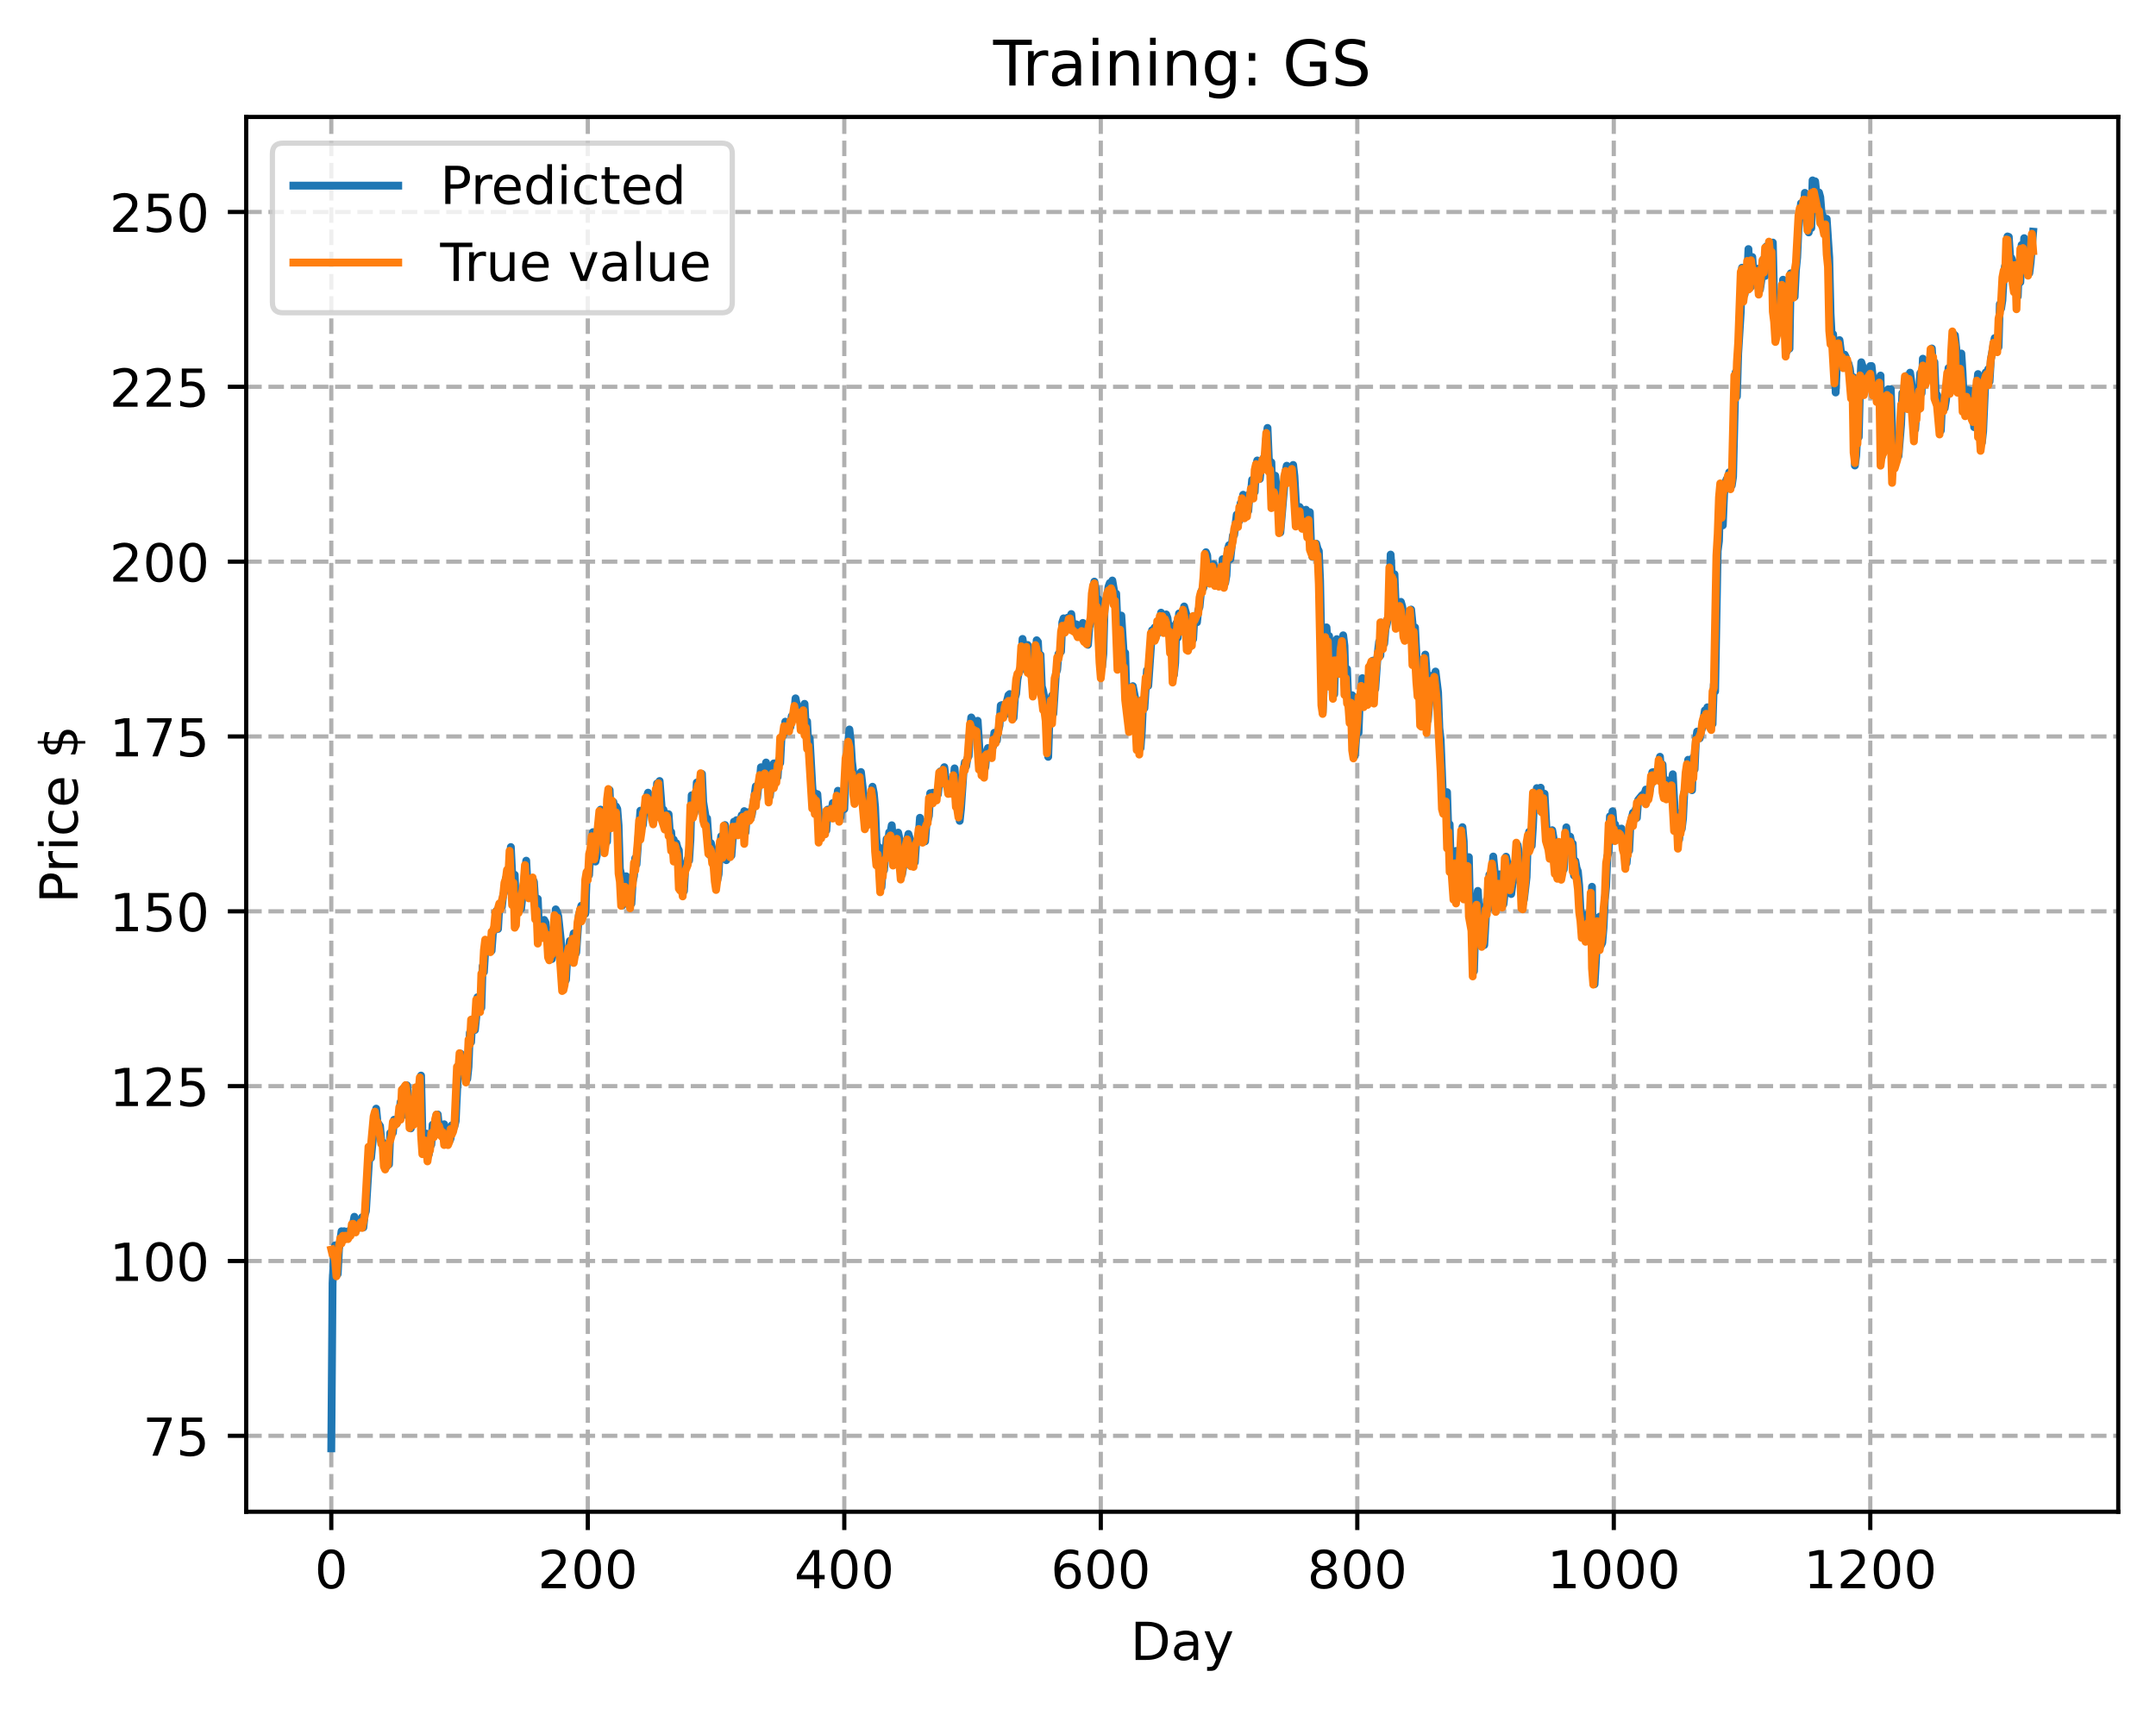 <?xml version="1.0" encoding="utf-8" standalone="no"?>
<!DOCTYPE svg PUBLIC "-//W3C//DTD SVG 1.1//EN"
  "http://www.w3.org/Graphics/SVG/1.1/DTD/svg11.dtd">
<!-- Created with matplotlib (https://matplotlib.org/) -->
<svg height="325.986pt" version="1.1" viewBox="0 0 411.286 325.986" width="411.286pt" xmlns="http://www.w3.org/2000/svg" xmlns:xlink="http://www.w3.org/1999/xlink">
 <defs>
  <style type="text/css">
*{stroke-linecap:butt;stroke-linejoin:round;}
  </style>
 </defs>
 <g id="figure_1">
  <g id="patch_1">
   <path d="M 0 325.986 
L 411.286 325.986 
L 411.286 0 
L 0 0 
z
" style="fill:#ffffff;"/>
  </g>
  <g id="axes_1">
   <g id="patch_2">
    <path d="M 46.966 288.43 
L 404.086 288.43 
L 404.086 22.318 
L 46.966 22.318 
z
" style="fill:#ffffff;"/>
   </g>
   <g id="matplotlib.axis_1">
    <g id="xtick_1">
     <g id="line2d_1">
      <path clip-path="url(#pbc380b89bc)" d="M 63.198 288.43 
L 63.198 22.318 
" style="fill:none;stroke:#b0b0b0;stroke-dasharray:2.96,1.28;stroke-dashoffset:0;stroke-width:0.8;"/>
     </g>
     <g id="line2d_2">
      <defs>
       <path d="M 0 0 
L 0 3.5 
" id="m65cd0bdebf" style="stroke:#000000;stroke-width:0.8;"/>
      </defs>
      <g>
       <use style="stroke:#000000;stroke-width:0.8;" x="63.198" xlink:href="#m65cd0bdebf" y="288.43"/>
      </g>
     </g>
     <g id="text_1">
      <!-- 0 -->
      <defs>
       <path d="M 31.781 66.406 
Q 24.172 66.406 20.328 58.906 
Q 16.5 51.422 16.5 36.375 
Q 16.5 21.391 20.328 13.891 
Q 24.172 6.391 31.781 6.391 
Q 39.453 6.391 43.281 13.891 
Q 47.125 21.391 47.125 36.375 
Q 47.125 51.422 43.281 58.906 
Q 39.453 66.406 31.781 66.406 
z
M 31.781 74.219 
Q 44.047 74.219 50.516 64.516 
Q 56.984 54.828 56.984 36.375 
Q 56.984 17.969 50.516 8.266 
Q 44.047 -1.422 31.781 -1.422 
Q 19.531 -1.422 13.062 8.266 
Q 6.594 17.969 6.594 36.375 
Q 6.594 54.828 13.062 64.516 
Q 19.531 74.219 31.781 74.219 
z
" id="DejaVuSans-48"/>
      </defs>
      <g transform="translate(60.017 303.029)scale(0.1 -0.1)">
       <use xlink:href="#DejaVuSans-48"/>
      </g>
     </g>
    </g>
    <g id="xtick_2">
     <g id="line2d_3">
      <path clip-path="url(#pbc380b89bc)" d="M 112.129 288.43 
L 112.129 22.318 
" style="fill:none;stroke:#b0b0b0;stroke-dasharray:2.96,1.28;stroke-dashoffset:0;stroke-width:0.8;"/>
     </g>
     <g id="line2d_4">
      <g>
       <use style="stroke:#000000;stroke-width:0.8;" x="112.129" xlink:href="#m65cd0bdebf" y="288.43"/>
      </g>
     </g>
     <g id="text_2">
      <!-- 200 -->
      <defs>
       <path d="M 19.188 8.297 
L 53.609 8.297 
L 53.609 0 
L 7.328 0 
L 7.328 8.297 
Q 12.938 14.109 22.625 23.891 
Q 32.328 33.688 34.812 36.531 
Q 39.547 41.844 41.422 45.531 
Q 43.312 49.219 43.312 52.781 
Q 43.312 58.594 39.234 62.25 
Q 35.156 65.922 28.609 65.922 
Q 23.969 65.922 18.812 64.312 
Q 13.672 62.703 7.812 59.422 
L 7.812 69.391 
Q 13.766 71.781 18.938 73 
Q 24.125 74.219 28.422 74.219 
Q 39.75 74.219 46.484 68.547 
Q 53.219 62.891 53.219 53.422 
Q 53.219 48.922 51.531 44.891 
Q 49.859 40.875 45.406 35.406 
Q 44.188 33.984 37.641 27.219 
Q 31.109 20.453 19.188 8.297 
z
" id="DejaVuSans-50"/>
      </defs>
      <g transform="translate(102.585 303.029)scale(0.1 -0.1)">
       <use xlink:href="#DejaVuSans-50"/>
       <use x="63.623" xlink:href="#DejaVuSans-48"/>
       <use x="127.246" xlink:href="#DejaVuSans-48"/>
      </g>
     </g>
    </g>
    <g id="xtick_3">
     <g id="line2d_5">
      <path clip-path="url(#pbc380b89bc)" d="M 161.06 288.43 
L 161.06 22.318 
" style="fill:none;stroke:#b0b0b0;stroke-dasharray:2.96,1.28;stroke-dashoffset:0;stroke-width:0.8;"/>
     </g>
     <g id="line2d_6">
      <g>
       <use style="stroke:#000000;stroke-width:0.8;" x="161.06" xlink:href="#m65cd0bdebf" y="288.43"/>
      </g>
     </g>
     <g id="text_3">
      <!-- 400 -->
      <defs>
       <path d="M 37.797 64.312 
L 12.891 25.391 
L 37.797 25.391 
z
M 35.203 72.906 
L 47.609 72.906 
L 47.609 25.391 
L 58.016 25.391 
L 58.016 17.188 
L 47.609 17.188 
L 47.609 0 
L 37.797 0 
L 37.797 17.188 
L 4.891 17.188 
L 4.891 26.703 
z
" id="DejaVuSans-52"/>
      </defs>
      <g transform="translate(151.516 303.029)scale(0.1 -0.1)">
       <use xlink:href="#DejaVuSans-52"/>
       <use x="63.623" xlink:href="#DejaVuSans-48"/>
       <use x="127.246" xlink:href="#DejaVuSans-48"/>
      </g>
     </g>
    </g>
    <g id="xtick_4">
     <g id="line2d_7">
      <path clip-path="url(#pbc380b89bc)" d="M 209.99 288.43 
L 209.99 22.318 
" style="fill:none;stroke:#b0b0b0;stroke-dasharray:2.96,1.28;stroke-dashoffset:0;stroke-width:0.8;"/>
     </g>
     <g id="line2d_8">
      <g>
       <use style="stroke:#000000;stroke-width:0.8;" x="209.99" xlink:href="#m65cd0bdebf" y="288.43"/>
      </g>
     </g>
     <g id="text_4">
      <!-- 600 -->
      <defs>
       <path d="M 33.016 40.375 
Q 26.375 40.375 22.484 35.828 
Q 18.609 31.297 18.609 23.391 
Q 18.609 15.531 22.484 10.953 
Q 26.375 6.391 33.016 6.391 
Q 39.656 6.391 43.531 10.953 
Q 47.406 15.531 47.406 23.391 
Q 47.406 31.297 43.531 35.828 
Q 39.656 40.375 33.016 40.375 
z
M 52.594 71.297 
L 52.594 62.312 
Q 48.875 64.062 45.094 64.984 
Q 41.312 65.922 37.594 65.922 
Q 27.828 65.922 22.672 59.328 
Q 17.531 52.734 16.797 39.406 
Q 19.672 43.656 24.016 45.922 
Q 28.375 48.188 33.594 48.188 
Q 44.578 48.188 50.953 41.516 
Q 57.328 34.859 57.328 23.391 
Q 57.328 12.156 50.688 5.359 
Q 44.047 -1.422 33.016 -1.422 
Q 20.359 -1.422 13.672 8.266 
Q 6.984 17.969 6.984 36.375 
Q 6.984 53.656 15.188 63.938 
Q 23.391 74.219 37.203 74.219 
Q 40.922 74.219 44.703 73.484 
Q 48.484 72.75 52.594 71.297 
z
" id="DejaVuSans-54"/>
      </defs>
      <g transform="translate(200.446 303.029)scale(0.1 -0.1)">
       <use xlink:href="#DejaVuSans-54"/>
       <use x="63.623" xlink:href="#DejaVuSans-48"/>
       <use x="127.246" xlink:href="#DejaVuSans-48"/>
      </g>
     </g>
    </g>
    <g id="xtick_5">
     <g id="line2d_9">
      <path clip-path="url(#pbc380b89bc)" d="M 258.921 288.43 
L 258.921 22.318 
" style="fill:none;stroke:#b0b0b0;stroke-dasharray:2.96,1.28;stroke-dashoffset:0;stroke-width:0.8;"/>
     </g>
     <g id="line2d_10">
      <g>
       <use style="stroke:#000000;stroke-width:0.8;" x="258.921" xlink:href="#m65cd0bdebf" y="288.43"/>
      </g>
     </g>
     <g id="text_5">
      <!-- 800 -->
      <defs>
       <path d="M 31.781 34.625 
Q 24.75 34.625 20.719 30.859 
Q 16.703 27.094 16.703 20.516 
Q 16.703 13.922 20.719 10.156 
Q 24.75 6.391 31.781 6.391 
Q 38.812 6.391 42.859 10.172 
Q 46.922 13.969 46.922 20.516 
Q 46.922 27.094 42.891 30.859 
Q 38.875 34.625 31.781 34.625 
z
M 21.922 38.812 
Q 15.578 40.375 12.031 44.719 
Q 8.5 49.078 8.5 55.328 
Q 8.5 64.062 14.719 69.141 
Q 20.953 74.219 31.781 74.219 
Q 42.672 74.219 48.875 69.141 
Q 55.078 64.062 55.078 55.328 
Q 55.078 49.078 51.531 44.719 
Q 48 40.375 41.703 38.812 
Q 48.828 37.156 52.797 32.312 
Q 56.781 27.484 56.781 20.516 
Q 56.781 9.906 50.312 4.234 
Q 43.844 -1.422 31.781 -1.422 
Q 19.734 -1.422 13.25 4.234 
Q 6.781 9.906 6.781 20.516 
Q 6.781 27.484 10.781 32.312 
Q 14.797 37.156 21.922 38.812 
z
M 18.312 54.391 
Q 18.312 48.734 21.844 45.562 
Q 25.391 42.391 31.781 42.391 
Q 38.141 42.391 41.719 45.562 
Q 45.312 48.734 45.312 54.391 
Q 45.312 60.062 41.719 63.234 
Q 38.141 66.406 31.781 66.406 
Q 25.391 66.406 21.844 63.234 
Q 18.312 60.062 18.312 54.391 
z
" id="DejaVuSans-56"/>
      </defs>
      <g transform="translate(249.377 303.029)scale(0.1 -0.1)">
       <use xlink:href="#DejaVuSans-56"/>
       <use x="63.623" xlink:href="#DejaVuSans-48"/>
       <use x="127.246" xlink:href="#DejaVuSans-48"/>
      </g>
     </g>
    </g>
    <g id="xtick_6">
     <g id="line2d_11">
      <path clip-path="url(#pbc380b89bc)" d="M 307.851 288.43 
L 307.851 22.318 
" style="fill:none;stroke:#b0b0b0;stroke-dasharray:2.96,1.28;stroke-dashoffset:0;stroke-width:0.8;"/>
     </g>
     <g id="line2d_12">
      <g>
       <use style="stroke:#000000;stroke-width:0.8;" x="307.851" xlink:href="#m65cd0bdebf" y="288.43"/>
      </g>
     </g>
     <g id="text_6">
      <!-- 1000 -->
      <defs>
       <path d="M 12.406 8.297 
L 28.516 8.297 
L 28.516 63.922 
L 10.984 60.406 
L 10.984 69.391 
L 28.422 72.906 
L 38.281 72.906 
L 38.281 8.297 
L 54.391 8.297 
L 54.391 0 
L 12.406 0 
z
" id="DejaVuSans-49"/>
      </defs>
      <g transform="translate(295.126 303.029)scale(0.1 -0.1)">
       <use xlink:href="#DejaVuSans-49"/>
       <use x="63.623" xlink:href="#DejaVuSans-48"/>
       <use x="127.246" xlink:href="#DejaVuSans-48"/>
       <use x="190.869" xlink:href="#DejaVuSans-48"/>
      </g>
     </g>
    </g>
    <g id="xtick_7">
     <g id="line2d_13">
      <path clip-path="url(#pbc380b89bc)" d="M 356.782 288.43 
L 356.782 22.318 
" style="fill:none;stroke:#b0b0b0;stroke-dasharray:2.96,1.28;stroke-dashoffset:0;stroke-width:0.8;"/>
     </g>
     <g id="line2d_14">
      <g>
       <use style="stroke:#000000;stroke-width:0.8;" x="356.782" xlink:href="#m65cd0bdebf" y="288.43"/>
      </g>
     </g>
     <g id="text_7">
      <!-- 1200 -->
      <g transform="translate(344.057 303.029)scale(0.1 -0.1)">
       <use xlink:href="#DejaVuSans-49"/>
       <use x="63.623" xlink:href="#DejaVuSans-50"/>
       <use x="127.246" xlink:href="#DejaVuSans-48"/>
       <use x="190.869" xlink:href="#DejaVuSans-48"/>
      </g>
     </g>
    </g>
    <g id="text_8">
     <!-- Day -->
     <defs>
      <path d="M 19.672 64.797 
L 19.672 8.109 
L 31.594 8.109 
Q 46.688 8.109 53.688 14.938 
Q 60.688 21.781 60.688 36.531 
Q 60.688 51.172 53.688 57.984 
Q 46.688 64.797 31.594 64.797 
z
M 9.812 72.906 
L 30.078 72.906 
Q 51.266 72.906 61.172 64.094 
Q 71.094 55.281 71.094 36.531 
Q 71.094 17.672 61.125 8.828 
Q 51.172 0 30.078 0 
L 9.812 0 
z
" id="DejaVuSans-68"/>
      <path d="M 34.281 27.484 
Q 23.391 27.484 19.188 25 
Q 14.984 22.516 14.984 16.5 
Q 14.984 11.719 18.141 8.906 
Q 21.297 6.109 26.703 6.109 
Q 34.188 6.109 38.703 11.406 
Q 43.219 16.703 43.219 25.484 
L 43.219 27.484 
z
M 52.203 31.203 
L 52.203 0 
L 43.219 0 
L 43.219 8.297 
Q 40.141 3.328 35.547 0.953 
Q 30.953 -1.422 24.312 -1.422 
Q 15.922 -1.422 10.953 3.297 
Q 6 8.016 6 15.922 
Q 6 25.141 12.172 29.828 
Q 18.359 34.516 30.609 34.516 
L 43.219 34.516 
L 43.219 35.406 
Q 43.219 41.609 39.141 45 
Q 35.062 48.391 27.688 48.391 
Q 23 48.391 18.547 47.266 
Q 14.109 46.141 10.016 43.891 
L 10.016 52.203 
Q 14.938 54.109 19.578 55.047 
Q 24.219 56 28.609 56 
Q 40.484 56 46.344 49.844 
Q 52.203 43.703 52.203 31.203 
z
" id="DejaVuSans-97"/>
      <path d="M 32.172 -5.078 
Q 28.375 -14.844 24.75 -17.812 
Q 21.141 -20.797 15.094 -20.797 
L 7.906 -20.797 
L 7.906 -13.281 
L 13.188 -13.281 
Q 16.891 -13.281 18.938 -11.516 
Q 21 -9.766 23.484 -3.219 
L 25.094 0.875 
L 2.984 54.688 
L 12.5 54.688 
L 29.594 11.922 
L 46.688 54.688 
L 56.203 54.688 
z
" id="DejaVuSans-121"/>
     </defs>
     <g transform="translate(215.652 316.707)scale(0.1 -0.1)">
      <use xlink:href="#DejaVuSans-68"/>
      <use x="77.002" xlink:href="#DejaVuSans-97"/>
      <use x="138.281" xlink:href="#DejaVuSans-121"/>
     </g>
    </g>
   </g>
   <g id="matplotlib.axis_2">
    <g id="ytick_1">
     <g id="line2d_15">
      <path clip-path="url(#pbc380b89bc)" d="M 46.966 273.947 
L 404.086 273.947 
" style="fill:none;stroke:#b0b0b0;stroke-dasharray:2.96,1.28;stroke-dashoffset:0;stroke-width:0.8;"/>
     </g>
     <g id="line2d_16">
      <defs>
       <path d="M 0 0 
L -3.5 0 
" id="m5de8b95cbf" style="stroke:#000000;stroke-width:0.8;"/>
      </defs>
      <g>
       <use style="stroke:#000000;stroke-width:0.8;" x="46.966" xlink:href="#m5de8b95cbf" y="273.947"/>
      </g>
     </g>
     <g id="text_9">
      <!-- 75 -->
      <defs>
       <path d="M 8.203 72.906 
L 55.078 72.906 
L 55.078 68.703 
L 28.609 0 
L 18.312 0 
L 43.219 64.594 
L 8.203 64.594 
z
" id="DejaVuSans-55"/>
       <path d="M 10.797 72.906 
L 49.516 72.906 
L 49.516 64.594 
L 19.828 64.594 
L 19.828 46.734 
Q 21.969 47.469 24.109 47.828 
Q 26.266 48.188 28.422 48.188 
Q 40.625 48.188 47.75 41.5 
Q 54.891 34.812 54.891 23.391 
Q 54.891 11.625 47.562 5.094 
Q 40.234 -1.422 26.906 -1.422 
Q 22.312 -1.422 17.547 -0.641 
Q 12.797 0.141 7.719 1.703 
L 7.719 11.625 
Q 12.109 9.234 16.797 8.062 
Q 21.484 6.891 26.703 6.891 
Q 35.156 6.891 40.078 11.328 
Q 45.016 15.766 45.016 23.391 
Q 45.016 31 40.078 35.438 
Q 35.156 39.891 26.703 39.891 
Q 22.75 39.891 18.812 39.016 
Q 14.891 38.141 10.797 36.281 
z
" id="DejaVuSans-53"/>
      </defs>
      <g transform="translate(27.241 277.746)scale(0.1 -0.1)">
       <use xlink:href="#DejaVuSans-55"/>
       <use x="63.623" xlink:href="#DejaVuSans-53"/>
      </g>
     </g>
    </g>
    <g id="ytick_2">
     <g id="line2d_17">
      <path clip-path="url(#pbc380b89bc)" d="M 46.966 240.589 
L 404.086 240.589 
" style="fill:none;stroke:#b0b0b0;stroke-dasharray:2.96,1.28;stroke-dashoffset:0;stroke-width:0.8;"/>
     </g>
     <g id="line2d_18">
      <g>
       <use style="stroke:#000000;stroke-width:0.8;" x="46.966" xlink:href="#m5de8b95cbf" y="240.589"/>
      </g>
     </g>
     <g id="text_10">
      <!-- 100 -->
      <g transform="translate(20.878 244.388)scale(0.1 -0.1)">
       <use xlink:href="#DejaVuSans-49"/>
       <use x="63.623" xlink:href="#DejaVuSans-48"/>
       <use x="127.246" xlink:href="#DejaVuSans-48"/>
      </g>
     </g>
    </g>
    <g id="ytick_3">
     <g id="line2d_19">
      <path clip-path="url(#pbc380b89bc)" d="M 46.966 207.231 
L 404.086 207.231 
" style="fill:none;stroke:#b0b0b0;stroke-dasharray:2.96,1.28;stroke-dashoffset:0;stroke-width:0.8;"/>
     </g>
     <g id="line2d_20">
      <g>
       <use style="stroke:#000000;stroke-width:0.8;" x="46.966" xlink:href="#m5de8b95cbf" y="207.231"/>
      </g>
     </g>
     <g id="text_11">
      <!-- 125 -->
      <g transform="translate(20.878 211.031)scale(0.1 -0.1)">
       <use xlink:href="#DejaVuSans-49"/>
       <use x="63.623" xlink:href="#DejaVuSans-50"/>
       <use x="127.246" xlink:href="#DejaVuSans-53"/>
      </g>
     </g>
    </g>
    <g id="ytick_4">
     <g id="line2d_21">
      <path clip-path="url(#pbc380b89bc)" d="M 46.966 173.873 
L 404.086 173.873 
" style="fill:none;stroke:#b0b0b0;stroke-dasharray:2.96,1.28;stroke-dashoffset:0;stroke-width:0.8;"/>
     </g>
     <g id="line2d_22">
      <g>
       <use style="stroke:#000000;stroke-width:0.8;" x="46.966" xlink:href="#m5de8b95cbf" y="173.873"/>
      </g>
     </g>
     <g id="text_12">
      <!-- 150 -->
      <g transform="translate(20.878 177.673)scale(0.1 -0.1)">
       <use xlink:href="#DejaVuSans-49"/>
       <use x="63.623" xlink:href="#DejaVuSans-53"/>
       <use x="127.246" xlink:href="#DejaVuSans-48"/>
      </g>
     </g>
    </g>
    <g id="ytick_5">
     <g id="line2d_23">
      <path clip-path="url(#pbc380b89bc)" d="M 46.966 140.515 
L 404.086 140.515 
" style="fill:none;stroke:#b0b0b0;stroke-dasharray:2.96,1.28;stroke-dashoffset:0;stroke-width:0.8;"/>
     </g>
     <g id="line2d_24">
      <g>
       <use style="stroke:#000000;stroke-width:0.8;" x="46.966" xlink:href="#m5de8b95cbf" y="140.515"/>
      </g>
     </g>
     <g id="text_13">
      <!-- 175 -->
      <g transform="translate(20.878 144.315)scale(0.1 -0.1)">
       <use xlink:href="#DejaVuSans-49"/>
       <use x="63.623" xlink:href="#DejaVuSans-55"/>
       <use x="127.246" xlink:href="#DejaVuSans-53"/>
      </g>
     </g>
    </g>
    <g id="ytick_6">
     <g id="line2d_25">
      <path clip-path="url(#pbc380b89bc)" d="M 46.966 107.157 
L 404.086 107.157 
" style="fill:none;stroke:#b0b0b0;stroke-dasharray:2.96,1.28;stroke-dashoffset:0;stroke-width:0.8;"/>
     </g>
     <g id="line2d_26">
      <g>
       <use style="stroke:#000000;stroke-width:0.8;" x="46.966" xlink:href="#m5de8b95cbf" y="107.157"/>
      </g>
     </g>
     <g id="text_14">
      <!-- 200 -->
      <g transform="translate(20.878 110.957)scale(0.1 -0.1)">
       <use xlink:href="#DejaVuSans-50"/>
       <use x="63.623" xlink:href="#DejaVuSans-48"/>
       <use x="127.246" xlink:href="#DejaVuSans-48"/>
      </g>
     </g>
    </g>
    <g id="ytick_7">
     <g id="line2d_27">
      <path clip-path="url(#pbc380b89bc)" d="M 46.966 73.799 
L 404.086 73.799 
" style="fill:none;stroke:#b0b0b0;stroke-dasharray:2.96,1.28;stroke-dashoffset:0;stroke-width:0.8;"/>
     </g>
     <g id="line2d_28">
      <g>
       <use style="stroke:#000000;stroke-width:0.8;" x="46.966" xlink:href="#m5de8b95cbf" y="73.799"/>
      </g>
     </g>
     <g id="text_15">
      <!-- 225 -->
      <g transform="translate(20.878 77.599)scale(0.1 -0.1)">
       <use xlink:href="#DejaVuSans-50"/>
       <use x="63.623" xlink:href="#DejaVuSans-50"/>
       <use x="127.246" xlink:href="#DejaVuSans-53"/>
      </g>
     </g>
    </g>
    <g id="ytick_8">
     <g id="line2d_29">
      <path clip-path="url(#pbc380b89bc)" d="M 46.966 40.441 
L 404.086 40.441 
" style="fill:none;stroke:#b0b0b0;stroke-dasharray:2.96,1.28;stroke-dashoffset:0;stroke-width:0.8;"/>
     </g>
     <g id="line2d_30">
      <g>
       <use style="stroke:#000000;stroke-width:0.8;" x="46.966" xlink:href="#m5de8b95cbf" y="40.441"/>
      </g>
     </g>
     <g id="text_16">
      <!-- 250 -->
      <g transform="translate(20.878 44.241)scale(0.1 -0.1)">
       <use xlink:href="#DejaVuSans-50"/>
       <use x="63.623" xlink:href="#DejaVuSans-53"/>
       <use x="127.246" xlink:href="#DejaVuSans-48"/>
      </g>
     </g>
    </g>
    <g id="text_17">
     <!-- Price $ -->
     <defs>
      <path d="M 19.672 64.797 
L 19.672 37.406 
L 32.078 37.406 
Q 38.969 37.406 42.719 40.969 
Q 46.484 44.531 46.484 51.125 
Q 46.484 57.672 42.719 61.234 
Q 38.969 64.797 32.078 64.797 
z
M 9.812 72.906 
L 32.078 72.906 
Q 44.344 72.906 50.609 67.359 
Q 56.891 61.812 56.891 51.125 
Q 56.891 40.328 50.609 34.812 
Q 44.344 29.297 32.078 29.297 
L 19.672 29.297 
L 19.672 0 
L 9.812 0 
z
" id="DejaVuSans-80"/>
      <path d="M 41.109 46.297 
Q 39.594 47.172 37.812 47.578 
Q 36.031 48 33.891 48 
Q 26.266 48 22.188 43.047 
Q 18.109 38.094 18.109 28.812 
L 18.109 0 
L 9.078 0 
L 9.078 54.688 
L 18.109 54.688 
L 18.109 46.188 
Q 20.953 51.172 25.484 53.578 
Q 30.031 56 36.531 56 
Q 37.453 56 38.578 55.875 
Q 39.703 55.766 41.062 55.516 
z
" id="DejaVuSans-114"/>
      <path d="M 9.422 54.688 
L 18.406 54.688 
L 18.406 0 
L 9.422 0 
z
M 9.422 75.984 
L 18.406 75.984 
L 18.406 64.594 
L 9.422 64.594 
z
" id="DejaVuSans-105"/>
      <path d="M 48.781 52.594 
L 48.781 44.188 
Q 44.969 46.297 41.141 47.344 
Q 37.312 48.391 33.406 48.391 
Q 24.656 48.391 19.812 42.844 
Q 14.984 37.312 14.984 27.297 
Q 14.984 17.281 19.812 11.734 
Q 24.656 6.203 33.406 6.203 
Q 37.312 6.203 41.141 7.25 
Q 44.969 8.297 48.781 10.406 
L 48.781 2.094 
Q 45.016 0.344 40.984 -0.531 
Q 36.969 -1.422 32.422 -1.422 
Q 20.062 -1.422 12.781 6.344 
Q 5.516 14.109 5.516 27.297 
Q 5.516 40.672 12.859 48.328 
Q 20.219 56 33.016 56 
Q 37.156 56 41.109 55.141 
Q 45.062 54.297 48.781 52.594 
z
" id="DejaVuSans-99"/>
      <path d="M 56.203 29.594 
L 56.203 25.203 
L 14.891 25.203 
Q 15.484 15.922 20.484 11.062 
Q 25.484 6.203 34.422 6.203 
Q 39.594 6.203 44.453 7.469 
Q 49.312 8.734 54.109 11.281 
L 54.109 2.781 
Q 49.266 0.734 44.188 -0.344 
Q 39.109 -1.422 33.891 -1.422 
Q 20.797 -1.422 13.156 6.188 
Q 5.516 13.812 5.516 26.812 
Q 5.516 40.234 12.766 48.109 
Q 20.016 56 32.328 56 
Q 43.359 56 49.781 48.891 
Q 56.203 41.797 56.203 29.594 
z
M 47.219 32.234 
Q 47.125 39.594 43.094 43.984 
Q 39.062 48.391 32.422 48.391 
Q 24.906 48.391 20.391 44.141 
Q 15.875 39.891 15.188 32.172 
z
" id="DejaVuSans-101"/>
      <path id="DejaVuSans-32"/>
      <path d="M 33.797 -14.703 
L 28.906 -14.703 
L 28.859 0 
Q 23.734 0.094 18.609 1.188 
Q 13.484 2.297 8.297 4.5 
L 8.297 13.281 
Q 13.281 10.156 18.375 8.562 
Q 23.484 6.984 28.906 6.938 
L 28.906 29.203 
Q 18.109 30.953 13.203 35.156 
Q 8.297 39.359 8.297 46.688 
Q 8.297 54.641 13.625 59.219 
Q 18.953 63.812 28.906 64.5 
L 28.906 75.984 
L 33.797 75.984 
L 33.797 64.656 
Q 38.328 64.453 42.578 63.688 
Q 46.828 62.938 50.875 61.625 
L 50.875 53.078 
Q 46.828 55.125 42.547 56.25 
Q 38.281 57.375 33.797 57.562 
L 33.797 36.719 
Q 44.875 35.016 50.094 30.609 
Q 55.328 26.219 55.328 18.609 
Q 55.328 10.359 49.781 5.594 
Q 44.234 0.828 33.797 0.094 
z
M 28.906 37.594 
L 28.906 57.625 
Q 23.25 56.984 20.266 54.391 
Q 17.281 51.812 17.281 47.516 
Q 17.281 43.312 20.031 40.969 
Q 22.797 38.625 28.906 37.594 
z
M 33.797 28.219 
L 33.797 7.078 
Q 39.984 7.906 43.141 10.594 
Q 46.297 13.281 46.297 17.672 
Q 46.297 21.969 43.281 24.5 
Q 40.281 27.047 33.797 28.219 
z
" id="DejaVuSans-36"/>
     </defs>
     <g transform="translate(14.798 172.342)rotate(-90)scale(0.1 -0.1)">
      <use xlink:href="#DejaVuSans-80"/>
      <use x="58.553" xlink:href="#DejaVuSans-114"/>
      <use x="99.666" xlink:href="#DejaVuSans-105"/>
      <use x="127.449" xlink:href="#DejaVuSans-99"/>
      <use x="182.43" xlink:href="#DejaVuSans-101"/>
      <use x="243.953" xlink:href="#DejaVuSans-32"/>
      <use x="275.74" xlink:href="#DejaVuSans-36"/>
     </g>
    </g>
   </g>
   <g id="line2d_31">
    <path clip-path="url(#pbc380b89bc)" d="M 63.198 276.334 
L 63.443 244.837 
L 63.688 240.01 
L 63.932 237.601 
L 64.177 239.099 
L 64.422 243.087 
L 64.666 238.3 
L 65.156 234.911 
L 65.4 236.584 
L 65.645 234.912 
L 65.89 236.158 
L 66.134 235.081 
L 66.379 234.931 
L 66.623 235.186 
L 66.868 234.827 
L 67.113 234.744 
L 67.602 232.149 
L 67.847 233.731 
L 68.091 234.542 
L 68.336 234.046 
L 68.581 233.072 
L 68.825 233.886 
L 69.07 232.252 
L 69.315 234.195 
L 69.559 231.837 
L 69.804 231.094 
L 70.538 219.122 
L 70.783 220.928 
L 71.272 215.781 
L 71.761 211.521 
L 72.006 214.107 
L 72.495 214.847 
L 72.74 217.722 
L 72.984 217.912 
L 73.229 218.676 
L 73.718 222.636 
L 73.963 219.647 
L 74.208 222.165 
L 74.452 216.153 
L 74.942 216.137 
L 75.186 213.64 
L 75.676 214.385 
L 75.92 213.579 
L 76.165 213.209 
L 76.41 210.267 
L 76.654 212.974 
L 76.899 207.679 
L 77.144 209.253 
L 77.388 207.104 
L 77.633 207.073 
L 77.878 209.249 
L 78.122 210.372 
L 78.367 215.293 
L 78.611 212.673 
L 78.856 213.141 
L 79.101 214.282 
L 79.59 207.623 
L 79.835 209.093 
L 80.079 208.097 
L 80.324 205.215 
L 80.569 216.005 
L 80.813 217.889 
L 81.058 217.688 
L 81.303 216.283 
L 81.792 220.293 
L 82.037 218.803 
L 82.281 218.391 
L 82.526 214.584 
L 82.771 216.09 
L 83.015 216.559 
L 83.26 212.673 
L 83.505 212.635 
L 83.749 215.166 
L 83.994 214.8 
L 84.239 214.729 
L 84.483 215.953 
L 84.728 214.5 
L 84.972 217.462 
L 85.217 216.437 
L 85.462 216.688 
L 85.706 217.768 
L 85.951 217.255 
L 86.196 214.694 
L 86.44 215.388 
L 86.685 214.923 
L 86.93 213.9 
L 87.419 203.328 
L 87.664 203.348 
L 87.908 201.057 
L 88.153 204.174 
L 88.398 203.999 
L 88.642 203.336 
L 89.132 205.862 
L 89.376 203.538 
L 89.621 197.038 
L 89.866 198.835 
L 90.11 194.493 
L 90.355 195.174 
L 90.599 196.519 
L 90.844 194.112 
L 91.089 190.261 
L 91.578 191.931 
L 91.823 192.267 
L 92.067 184.34 
L 92.312 185.452 
L 92.557 181.429 
L 92.801 179.467 
L 93.046 179.93 
L 93.291 180.144 
L 93.535 181.311 
L 93.78 181.392 
L 94.025 178.043 
L 94.269 177.488 
L 94.514 176.632 
L 94.759 173.701 
L 95.003 177.242 
L 95.248 172.839 
L 95.493 172.364 
L 95.737 173.031 
L 95.982 170.81 
L 96.227 170.04 
L 96.471 167.672 
L 96.716 167.164 
L 96.96 165.739 
L 97.205 166.421 
L 97.45 161.61 
L 97.939 171.558 
L 98.184 166.9 
L 98.428 173.546 
L 98.673 174.059 
L 98.918 170.734 
L 99.162 172.929 
L 99.407 173.377 
L 100.386 164.211 
L 100.63 168.931 
L 100.875 168.453 
L 101.12 170.572 
L 101.364 170.337 
L 101.609 167.739 
L 101.854 168.23 
L 102.098 172.013 
L 102.343 174.032 
L 102.587 171.488 
L 102.832 177.45 
L 103.077 176.148 
L 103.321 177.149 
L 103.811 175.513 
L 104.055 175.98 
L 104.3 177.811 
L 104.545 177.435 
L 104.789 181.232 
L 105.034 181.72 
L 105.279 182.981 
L 105.523 181.913 
L 106.013 173.501 
L 106.257 173.986 
L 106.502 174.812 
L 106.991 179.448 
L 107.236 185.183 
L 107.481 187.819 
L 107.97 186.942 
L 108.215 182.657 
L 108.704 179.521 
L 108.948 180.852 
L 109.438 178.08 
L 109.682 182.221 
L 109.927 181.751 
L 110.416 174.622 
L 110.906 172.798 
L 111.15 174.761 
L 111.395 174.154 
L 111.64 174.348 
L 111.884 168.296 
L 112.129 166.125 
L 112.374 166.951 
L 112.618 162.404 
L 112.863 161.209 
L 113.108 158.769 
L 113.352 159.644 
L 113.597 164.379 
L 113.842 163.234 
L 114.086 158.223 
L 114.575 154.47 
L 114.82 156.473 
L 115.065 156.241 
L 115.309 157.439 
L 115.554 160.867 
L 115.799 160.575 
L 116.043 152.893 
L 116.288 150.726 
L 116.533 156.203 
L 116.777 156.649 
L 117.022 153.029 
L 117.267 156.077 
L 117.511 153.865 
L 117.756 154.345 
L 118.001 157.446 
L 118.245 165.774 
L 118.49 166.79 
L 118.735 172.765 
L 118.979 168.271 
L 119.224 169.775 
L 119.469 167.191 
L 119.713 171.033 
L 119.958 169.332 
L 120.447 172.414 
L 120.692 168.259 
L 120.936 167.147 
L 121.181 163.721 
L 121.426 164.93 
L 122.16 154.672 
L 122.404 158.007 
L 122.649 157.353 
L 122.894 154.341 
L 123.138 154.207 
L 123.383 151.996 
L 123.628 151.237 
L 123.872 152.633 
L 124.117 152.346 
L 124.362 153.438 
L 124.606 156.098 
L 124.851 156.158 
L 125.096 153.752 
L 125.34 149.476 
L 125.585 150.046 
L 125.83 149.01 
L 126.319 155.313 
L 126.563 154.479 
L 127.053 157.762 
L 127.297 155.293 
L 127.542 155.34 
L 127.787 158.949 
L 128.031 158.725 
L 128.276 161.389 
L 128.521 160.195 
L 128.765 163.384 
L 129.01 160.865 
L 129.255 161.777 
L 129.499 162.228 
L 129.744 168.51 
L 129.989 169.057 
L 130.233 168.41 
L 130.478 170.001 
L 130.723 165.577 
L 131.212 163.86 
L 131.457 164.182 
L 131.701 160.312 
L 131.946 151.733 
L 132.191 153.121 
L 132.435 155.176 
L 132.68 154.174 
L 132.924 149.296 
L 133.169 149.64 
L 133.414 149.291 
L 133.658 148.711 
L 133.903 147.647 
L 134.148 152.985 
L 134.637 156.029 
L 134.882 156.122 
L 135.371 163.101 
L 135.616 160.856 
L 135.86 161.894 
L 136.105 164.12 
L 136.35 164.329 
L 136.594 167.376 
L 136.839 167.955 
L 137.084 166.793 
L 137.328 161.704 
L 137.573 159.557 
L 138.062 162.864 
L 138.307 157.41 
L 138.551 164.116 
L 139.041 160.085 
L 139.285 160.171 
L 139.53 163.235 
L 140.019 156.769 
L 140.264 158.271 
L 140.509 156.474 
L 140.753 156.718 
L 140.998 157.97 
L 141.487 155.539 
L 141.732 158.058 
L 141.977 154.758 
L 142.221 158.826 
L 142.466 155.502 
L 142.711 154.966 
L 142.955 156.007 
L 143.2 156.184 
L 143.445 155.303 
L 144.178 150.022 
L 144.423 152.251 
L 144.668 150.038 
L 144.912 149.443 
L 145.157 146.385 
L 145.402 148.082 
L 145.646 148.28 
L 146.136 145.48 
L 146.38 147.936 
L 146.625 147.554 
L 146.87 151.902 
L 147.114 149.708 
L 147.359 148.53 
L 147.604 145.654 
L 147.848 148.817 
L 148.093 148.618 
L 148.338 148.25 
L 148.582 144.944 
L 148.827 145.58 
L 149.072 140.773 
L 149.316 140.477 
L 149.561 139.916 
L 149.806 137.689 
L 150.05 138.384 
L 150.295 137.955 
L 150.784 138.705 
L 151.029 136.629 
L 151.273 137.201 
L 151.518 135.825 
L 151.763 133.238 
L 152.007 134.479 
L 152.252 134.776 
L 152.497 136.192 
L 152.741 135.26 
L 152.986 138.369 
L 153.231 136.932 
L 153.475 134.284 
L 153.72 138.761 
L 153.965 137.619 
L 154.209 142.512 
L 154.454 140.852 
L 154.943 149.759 
L 155.188 153.092 
L 155.433 151.301 
L 155.677 154.488 
L 155.922 151.513 
L 156.411 158.097 
L 156.656 156.447 
L 156.9 158.407 
L 157.145 157.261 
L 157.39 156.93 
L 157.634 158.438 
L 157.879 154.464 
L 158.124 154.836 
L 158.368 154.48 
L 158.613 154.868 
L 158.858 153.221 
L 159.102 154.829 
L 159.347 153.561 
L 159.592 152.987 
L 159.836 150.871 
L 160.081 154.662 
L 160.326 155.927 
L 160.815 151.237 
L 161.06 154.366 
L 161.304 147.804 
L 161.794 141.91 
L 162.038 139.18 
L 162.283 141.413 
L 162.527 145.3 
L 163.017 149.37 
L 163.261 151.497 
L 163.506 149.391 
L 163.751 148.548 
L 163.995 148.279 
L 164.24 147.298 
L 164.974 153.789 
L 165.219 155.543 
L 165.708 155.749 
L 165.953 154.074 
L 166.197 151.387 
L 166.442 150.104 
L 166.687 151.333 
L 166.931 153.96 
L 167.176 160.008 
L 167.421 163.237 
L 167.665 161.619 
L 167.91 163.978 
L 168.154 169.261 
L 168.399 165.816 
L 168.644 166.021 
L 169.133 160.076 
L 169.378 161.34 
L 169.622 158.806 
L 169.867 158.994 
L 170.112 157.454 
L 170.601 163.976 
L 171.09 159.668 
L 171.335 158.853 
L 171.58 159.983 
L 171.824 164.72 
L 172.069 166.864 
L 172.314 165.366 
L 172.558 162.821 
L 172.803 163.139 
L 173.048 160.249 
L 173.292 159.12 
L 173.537 159.923 
L 173.782 164.109 
L 174.026 164.71 
L 174.271 163.11 
L 174.515 164.527 
L 174.76 160.864 
L 175.249 159.533 
L 175.494 156.025 
L 175.739 157.767 
L 175.983 158.076 
L 176.228 160.103 
L 176.473 160.522 
L 176.717 157.468 
L 177.207 155.631 
L 177.451 151.332 
L 177.696 151.626 
L 177.941 151.243 
L 178.185 152.652 
L 178.43 152.133 
L 178.675 151.081 
L 178.919 151.572 
L 179.409 147.166 
L 179.653 147.42 
L 180.142 146.37 
L 180.387 148.532 
L 180.632 148.644 
L 181.121 151.387 
L 181.366 150.549 
L 181.61 151.059 
L 181.855 149.801 
L 182.1 146.599 
L 182.589 153.644 
L 182.834 153.804 
L 183.078 156.616 
L 183.323 154.277 
L 183.812 147.072 
L 184.057 145.452 
L 184.302 146.194 
L 184.546 144.66 
L 184.791 144.25 
L 185.036 139.322 
L 185.28 136.883 
L 185.525 137.357 
L 185.77 138.806 
L 186.014 138.284 
L 186.259 138.076 
L 186.503 137.519 
L 186.993 145.405 
L 187.237 143.892 
L 187.482 146.276 
L 187.727 147.025 
L 187.971 146.31 
L 188.216 143.452 
L 188.461 142.721 
L 188.95 143.456 
L 189.195 142.649 
L 189.439 142.429 
L 189.684 139.805 
L 189.929 140.249 
L 190.173 141.275 
L 190.418 139.444 
L 190.663 138.461 
L 190.907 134.601 
L 191.152 134.513 
L 191.641 136.468 
L 191.886 134.557 
L 192.375 132.631 
L 192.62 132.42 
L 192.864 133.525 
L 193.109 132.969 
L 193.354 136.953 
L 193.598 133.215 
L 193.843 132.358 
L 194.088 129.621 
L 194.332 128.397 
L 194.577 128.005 
L 194.822 126.383 
L 195.066 121.901 
L 195.556 125.342 
L 195.8 125.661 
L 196.045 123.058 
L 196.29 127 
L 196.534 126.308 
L 196.779 128.702 
L 197.024 128.309 
L 197.268 131.414 
L 197.513 129.573 
L 197.758 122.154 
L 198.002 122.47 
L 198.247 127.765 
L 198.491 124.938 
L 198.736 130.952 
L 198.981 131.768 
L 199.225 133.113 
L 199.47 133.531 
L 199.959 144.399 
L 200.204 136.77 
L 200.449 136.104 
L 200.693 132.712 
L 200.938 136.179 
L 201.427 128.501 
L 201.672 127.791 
L 201.917 124.762 
L 202.161 124.618 
L 202.406 124.309 
L 202.651 118.73 
L 202.895 117.973 
L 203.14 119.629 
L 203.385 119.136 
L 203.629 117.866 
L 203.874 118.583 
L 204.363 117.155 
L 204.608 119.604 
L 204.852 118.966 
L 205.097 119.243 
L 205.342 119.124 
L 205.586 119.656 
L 205.831 120.821 
L 206.076 121.179 
L 206.32 119.458 
L 206.565 118.849 
L 206.81 120.408 
L 207.299 121.536 
L 207.544 123.02 
L 207.788 119.71 
L 208.278 118.051 
L 208.522 112.655 
L 208.767 110.966 
L 209.012 112.296 
L 209.256 117.307 
L 209.501 114.302 
L 209.746 120.984 
L 210.235 127.205 
L 210.479 124.75 
L 210.724 115.538 
L 211.213 113.798 
L 211.458 111.936 
L 211.703 111.238 
L 211.947 111.886 
L 212.192 110.757 
L 212.681 113.629 
L 212.926 113.257 
L 213.415 125.012 
L 213.905 117.444 
L 214.394 125.208 
L 214.639 124.551 
L 214.883 132.764 
L 215.128 134.065 
L 215.373 136.984 
L 215.617 138.327 
L 215.862 137.719 
L 216.106 130.912 
L 216.596 133.454 
L 216.84 138.609 
L 217.085 140.844 
L 217.33 138.306 
L 217.574 142.734 
L 217.819 139.455 
L 218.064 133.788 
L 218.308 135.126 
L 218.798 127.885 
L 219.042 130.853 
L 219.776 120.243 
L 220.021 120.726 
L 220.266 119.729 
L 220.51 121.439 
L 220.755 120.93 
L 221 118.693 
L 221.244 119.874 
L 221.489 116.891 
L 221.734 117.637 
L 221.978 117.516 
L 222.223 119.428 
L 222.467 117.226 
L 222.712 117.889 
L 222.957 120.061 
L 223.201 119.375 
L 223.446 123.031 
L 223.691 122.134 
L 223.935 128.81 
L 224.18 126.466 
L 224.425 118.86 
L 224.669 121.664 
L 224.914 117.041 
L 225.159 119.639 
L 225.403 117.762 
L 225.648 119.934 
L 225.893 115.712 
L 226.382 117.468 
L 226.627 122.357 
L 226.871 123.507 
L 227.116 122.763 
L 227.361 118.012 
L 227.605 121.951 
L 227.85 117.785 
L 228.094 117.972 
L 228.339 118.737 
L 228.584 116.419 
L 228.828 115.802 
L 229.073 113.275 
L 229.318 112.498 
L 229.562 112.146 
L 230.052 105.359 
L 230.296 105.984 
L 230.541 111.165 
L 230.786 108.492 
L 231.03 110.181 
L 231.275 108.457 
L 231.52 107.663 
L 231.764 109.994 
L 232.009 110.86 
L 232.254 110.73 
L 232.498 109.667 
L 232.743 111.512 
L 233.232 106.693 
L 233.477 109.835 
L 233.722 111.207 
L 233.966 109.797 
L 234.211 104.846 
L 234.455 104.012 
L 234.7 106.676 
L 235.189 102.155 
L 235.434 102.061 
L 235.923 98.193 
L 236.413 99.396 
L 236.657 96.014 
L 236.902 97.935 
L 237.147 94.393 
L 237.391 95.471 
L 237.636 97.67 
L 237.881 95 
L 238.125 97.488 
L 238.37 94.239 
L 238.615 94.243 
L 238.859 91.549 
L 239.104 92.187 
L 239.349 93.857 
L 239.593 89.051 
L 239.838 87.856 
L 240.082 89.083 
L 240.327 91.38 
L 240.572 88.961 
L 240.816 88.766 
L 241.061 87.353 
L 241.306 88.534 
L 241.55 83.735 
L 241.795 81.644 
L 242.04 87.457 
L 242.284 88.566 
L 242.529 88.209 
L 242.774 95.863 
L 243.263 90.756 
L 243.997 97.385 
L 244.242 101.597 
L 245.22 90.069 
L 245.465 88.856 
L 245.709 91.421 
L 245.954 90.101 
L 246.199 89.942 
L 246.443 90.934 
L 246.688 88.708 
L 246.933 90.844 
L 247.422 99.829 
L 247.667 97.522 
L 247.911 96.728 
L 248.156 97.107 
L 248.401 99.099 
L 248.645 99.646 
L 249.135 97.253 
L 249.624 100.574 
L 249.869 97.715 
L 250.113 104.315 
L 250.358 106.241 
L 250.603 105.644 
L 250.847 103.725 
L 251.092 103.724 
L 251.337 104.662 
L 251.581 105.129 
L 251.826 110.821 
L 252.315 135.957 
L 252.804 124.783 
L 253.049 119.698 
L 253.294 123.197 
L 253.538 121.333 
L 253.783 130.637 
L 254.028 125.879 
L 254.272 124.662 
L 254.517 132.455 
L 254.762 123.615 
L 255.006 121.94 
L 255.74 127.184 
L 255.985 122.871 
L 256.23 121.213 
L 256.474 123.222 
L 256.719 131.951 
L 256.964 127.638 
L 257.208 133.937 
L 257.453 133.804 
L 257.697 138.085 
L 257.942 132.648 
L 258.187 141.058 
L 258.431 144.247 
L 258.921 138.041 
L 259.165 139.803 
L 259.41 132.924 
L 259.655 132.769 
L 259.899 129.384 
L 260.389 133.367 
L 260.878 130.788 
L 261.123 132.38 
L 261.367 128.505 
L 261.612 126.546 
L 261.857 126.056 
L 262.101 126.037 
L 262.346 131.465 
L 262.835 124.583 
L 263.08 122.437 
L 263.325 125.072 
L 263.569 118.793 
L 263.814 119.939 
L 264.058 122.795 
L 264.303 120.007 
L 264.548 119.062 
L 265.037 116.602 
L 265.282 105.809 
L 265.526 109.891 
L 265.771 109.635 
L 266.016 109.566 
L 266.26 115.968 
L 266.505 118.521 
L 266.75 117.967 
L 266.994 118.439 
L 267.239 114.831 
L 267.484 115.69 
L 267.728 117.354 
L 267.973 120.398 
L 268.218 121.991 
L 268.462 121.382 
L 268.707 119.246 
L 268.952 119.51 
L 269.196 116.301 
L 269.441 118.797 
L 269.685 123.993 
L 269.93 119.696 
L 270.419 129.192 
L 270.664 131.34 
L 270.909 129.771 
L 271.153 137.643 
L 271.398 137.98 
L 271.887 124.892 
L 272.132 128.192 
L 272.377 137.424 
L 273.111 128.94 
L 273.355 129.411 
L 273.6 131.446 
L 273.845 128.124 
L 274.334 132.091 
L 274.579 138.927 
L 274.823 141.098 
L 275.313 153.461 
L 275.557 152 
L 275.802 151.414 
L 276.046 151.138 
L 276.291 158.633 
L 276.536 157.264 
L 276.78 166.144 
L 277.025 163.199 
L 277.27 167.483 
L 277.514 168.88 
L 277.759 162.354 
L 278.004 169.769 
L 278.248 166.299 
L 278.493 166.56 
L 278.738 163.049 
L 278.982 157.813 
L 279.227 160.533 
L 279.472 170.57 
L 279.716 169.753 
L 279.961 164.823 
L 280.206 163.534 
L 280.45 174.563 
L 280.695 176.578 
L 280.94 174.939 
L 281.184 185.289 
L 281.429 176.755 
L 281.673 172.168 
L 281.918 169.974 
L 282.163 174.445 
L 282.407 176.77 
L 282.652 173.083 
L 282.897 178.825 
L 283.141 180.308 
L 283.631 171.678 
L 283.875 173.5 
L 284.12 166.886 
L 284.365 167.235 
L 284.609 166.374 
L 284.854 163.419 
L 285.099 165.912 
L 285.343 170.607 
L 285.588 172.281 
L 285.833 171.018 
L 286.077 166.817 
L 286.322 168.195 
L 286.811 172.504 
L 287.056 170.234 
L 287.301 163.45 
L 287.545 164.607 
L 287.79 167.706 
L 288.034 167.548 
L 288.279 170.575 
L 288.524 168.668 
L 288.768 167.842 
L 289.013 164.542 
L 289.258 163.792 
L 289.502 161.218 
L 289.747 162.753 
L 289.992 166.269 
L 290.236 166.486 
L 290.481 172.543 
L 290.726 171.558 
L 291.215 167.357 
L 291.46 159.901 
L 291.704 158.697 
L 291.949 161.046 
L 292.194 161.375 
L 292.438 157.505 
L 292.683 151.729 
L 292.928 152.545 
L 293.172 150.362 
L 293.417 152.804 
L 293.661 152.113 
L 293.906 150.285 
L 294.151 153.63 
L 294.395 154.445 
L 294.64 151.438 
L 295.129 160.283 
L 295.374 160.283 
L 295.863 163.028 
L 296.108 158.4 
L 296.597 161.267 
L 296.842 164.76 
L 297.087 165.281 
L 297.331 166.161 
L 297.576 161.04 
L 297.821 166.504 
L 298.065 166.074 
L 298.31 165.876 
L 298.799 157.85 
L 299.044 160.209 
L 299.289 160.4 
L 299.533 159.633 
L 299.778 161.091 
L 300.022 160.949 
L 300.267 167.046 
L 300.512 164.268 
L 300.756 165.615 
L 301.001 166.254 
L 301.246 168.898 
L 301.49 173.587 
L 301.735 174.589 
L 301.98 177.716 
L 302.224 177.175 
L 302.469 178.661 
L 302.714 178.324 
L 302.958 174.353 
L 303.448 175.024 
L 303.692 169.188 
L 303.937 186.123 
L 304.182 187.783 
L 304.916 175.104 
L 305.16 174.887 
L 305.405 180.374 
L 305.649 179.874 
L 305.894 177.021 
L 306.139 171.7 
L 306.383 169.2 
L 306.628 163.361 
L 306.873 162.491 
L 307.117 155.738 
L 307.362 157.618 
L 307.607 154.792 
L 307.851 157.606 
L 308.096 157.275 
L 308.341 159.21 
L 308.585 158.837 
L 308.83 159.033 
L 309.075 158.137 
L 309.319 158.086 
L 309.809 161.536 
L 310.053 161.881 
L 310.298 164.678 
L 310.543 161.82 
L 310.787 162.294 
L 311.032 157.079 
L 311.521 155.062 
L 311.766 156.331 
L 312.01 154.421 
L 312.255 156.043 
L 312.5 152.639 
L 313.234 151.735 
L 313.723 151.366 
L 313.968 150.643 
L 314.212 152.065 
L 314.457 152.02 
L 314.946 149.663 
L 315.191 147.358 
L 315.436 147.307 
L 315.68 148.259 
L 315.925 147.368 
L 316.17 147.544 
L 316.414 146.727 
L 316.659 144.384 
L 316.904 147.56 
L 317.148 145.856 
L 317.393 150.657 
L 317.637 150.85 
L 317.882 148.861 
L 318.127 151.275 
L 318.371 150.145 
L 318.616 149.549 
L 318.861 149.322 
L 319.105 147.725 
L 319.595 156.892 
L 320.084 155.127 
L 320.329 160.169 
L 320.573 157.626 
L 320.818 158.156 
L 321.063 156.13 
L 321.307 151.074 
L 321.552 150.461 
L 322.041 144.957 
L 322.286 147.783 
L 322.531 147.451 
L 322.775 150.768 
L 323.02 144.473 
L 323.265 146.792 
L 323.509 141.42 
L 323.754 139.575 
L 324.243 140.872 
L 324.488 139.515 
L 324.732 138.86 
L 325.222 135.547 
L 325.466 136.306 
L 325.711 134.946 
L 325.956 135.324 
L 326.2 137.858 
L 326.445 137.608 
L 326.69 138.135 
L 326.934 130.565 
L 327.179 131.917 
L 327.668 105.138 
L 327.913 103.22 
L 328.158 94.896 
L 328.402 94.048 
L 328.647 100.237 
L 328.892 94.294 
L 329.136 92.063 
L 329.381 91.414 
L 329.625 91.338 
L 329.87 90.108 
L 330.359 92.627 
L 330.604 90.985 
L 331.093 71.035 
L 331.338 75.639 
L 331.583 67.452 
L 332.072 59.544 
L 332.317 51.075 
L 332.561 51.101 
L 332.806 56.176 
L 333.051 53.685 
L 333.295 53.47 
L 333.54 47.518 
L 333.785 54.116 
L 334.029 54.691 
L 334.274 49.034 
L 334.519 52.571 
L 334.763 52.685 
L 335.008 52.21 
L 335.252 51.262 
L 335.497 51.5 
L 335.742 55.237 
L 335.986 53.635 
L 336.231 49.925 
L 336.476 49.341 
L 336.72 52.66 
L 336.965 47.015 
L 337.21 50.152 
L 337.454 50.752 
L 337.699 46.798 
L 337.944 48.742 
L 338.188 46.28 
L 338.433 57.04 
L 338.678 59.371 
L 338.922 63.203 
L 339.167 62.905 
L 339.412 63.017 
L 339.656 61.89 
L 340.146 53.364 
L 340.88 67.037 
L 341.124 64.652 
L 341.369 66.521 
L 341.613 52.144 
L 341.858 53.336 
L 342.103 52.746 
L 342.347 56.628 
L 342.592 51.57 
L 342.837 49.134 
L 343.081 43.696 
L 343.571 38.785 
L 343.815 40.165 
L 344.06 40.316 
L 344.305 36.792 
L 344.794 38.675 
L 345.039 44.346 
L 345.283 41.292 
L 345.528 43.509 
L 345.773 34.414 
L 346.017 36.685 
L 346.262 34.591 
L 346.507 36.926 
L 346.751 37.625 
L 346.996 36.723 
L 347.24 37.615 
L 347.485 40.618 
L 347.73 41.223 
L 347.974 43.263 
L 348.219 43.516 
L 348.464 41.747 
L 348.953 49.136 
L 349.198 59.723 
L 349.442 64.457 
L 349.687 63.756 
L 349.932 67.413 
L 350.176 74.889 
L 350.421 69.292 
L 350.666 69.264 
L 350.91 64.89 
L 351.4 68.842 
L 351.889 67.659 
L 352.134 68.164 
L 352.378 70.249 
L 352.623 69.354 
L 352.868 70.284 
L 353.112 72.069 
L 353.357 74.73 
L 353.601 71.994 
L 353.846 88.818 
L 354.091 86.933 
L 354.335 82.346 
L 354.58 83.4 
L 354.825 73.504 
L 355.069 69.114 
L 355.314 69.891 
L 355.803 73.856 
L 356.048 73.704 
L 356.293 73.177 
L 356.782 69.843 
L 357.027 69.83 
L 357.271 72.142 
L 357.516 73.106 
L 357.761 72.825 
L 358.005 73.827 
L 358.25 75.723 
L 358.495 72.442 
L 358.739 71.654 
L 358.984 87.166 
L 359.228 84.176 
L 359.473 83.98 
L 359.718 82.659 
L 359.962 79.706 
L 360.207 74.267 
L 360.452 74.415 
L 360.696 74.273 
L 361.186 89.504 
L 361.43 85.171 
L 361.675 88.209 
L 361.92 87.048 
L 362.164 87.029 
L 362.654 81.041 
L 362.898 74.999 
L 363.143 76.176 
L 363.388 72.688 
L 363.632 71.736 
L 363.877 75.287 
L 364.122 76.855 
L 364.366 71.101 
L 364.611 72.823 
L 365.345 81.919 
L 365.589 78.329 
L 365.834 78.267 
L 366.323 71.197 
L 366.568 75.024 
L 366.813 68.435 
L 367.057 68.744 
L 367.547 70.987 
L 367.791 72.217 
L 368.281 70.128 
L 368.525 66.485 
L 368.77 70.441 
L 369.015 69.081 
L 369.259 75.166 
L 369.504 75.298 
L 369.749 75.961 
L 370.238 82.155 
L 370.483 77.032 
L 370.727 76.325 
L 370.972 77.889 
L 371.216 76.379 
L 371.461 73.983 
L 371.706 70.223 
L 371.95 71.517 
L 372.195 73.602 
L 372.44 66.569 
L 372.684 63.763 
L 372.929 63.963 
L 373.174 66.343 
L 373.418 72.639 
L 373.663 74.212 
L 373.908 68 
L 374.152 67.445 
L 374.397 71.285 
L 374.642 76.915 
L 374.886 76.348 
L 375.131 78.485 
L 375.376 74.405 
L 375.62 76.06 
L 375.865 74.536 
L 376.11 75.28 
L 376.599 81.498 
L 376.844 76.9 
L 377.333 71.367 
L 377.577 81.951 
L 377.822 79.784 
L 378.067 84.472 
L 378.311 82.297 
L 378.801 71.06 
L 379.045 71.214 
L 379.29 70.406 
L 379.535 72.81 
L 379.779 68.644 
L 380.513 64.503 
L 380.758 66.216 
L 381.003 66.338 
L 381.247 66.215 
L 381.492 58.029 
L 381.737 58.882 
L 381.981 57.301 
L 382.226 52.852 
L 382.471 50.776 
L 382.715 52.055 
L 382.96 45.114 
L 383.204 45.198 
L 383.449 48.915 
L 383.694 49.223 
L 383.938 49.818 
L 384.428 54.815 
L 384.672 50.434 
L 384.917 56.56 
L 385.162 50.126 
L 385.406 53.849 
L 385.651 46.727 
L 385.896 49.816 
L 386.14 45.439 
L 386.385 49.043 
L 386.63 49.3 
L 387.119 52.107 
L 387.364 50.121 
L 387.853 44.207 
L 387.853 44.207 
" style="fill:none;stroke:#1f77b4;stroke-linecap:square;stroke-width:1.5;"/>
   </g>
   <g id="line2d_32">
    <path clip-path="url(#pbc380b89bc)" d="M 63.198 238.401 
L 63.443 239.415 
L 63.688 239.388 
L 63.932 240.469 
L 64.177 243.511 
L 64.422 239.282 
L 64.911 236.266 
L 65.156 237.253 
L 65.4 235.786 
L 65.645 236.56 
L 65.89 235.772 
L 66.134 236.239 
L 66.379 236.413 
L 66.623 235.932 
L 66.868 235.786 
L 67.113 233.544 
L 67.357 233.491 
L 67.847 235.145 
L 68.091 233.971 
L 68.336 233.758 
L 68.581 233.878 
L 68.825 233.21 
L 69.07 234.291 
L 69.559 232.036 
L 70.293 218.8 
L 70.538 221.001 
L 71.272 213.009 
L 71.517 212.088 
L 71.761 214.036 
L 72.006 214.063 
L 72.251 215.211 
L 72.74 218.279 
L 72.984 218.44 
L 73.229 222.576 
L 73.474 223.136 
L 73.718 220.268 
L 73.963 222.336 
L 74.208 218.093 
L 74.452 217.572 
L 74.697 216.692 
L 74.942 214.036 
L 75.186 214.824 
L 75.676 214.397 
L 75.92 213.796 
L 76.165 211.248 
L 76.41 213.636 
L 76.654 207.898 
L 76.899 209.606 
L 77.144 207.338 
L 77.388 207.031 
L 77.878 210.207 
L 78.122 215.237 
L 78.367 214.21 
L 78.611 214.276 
L 78.856 214.65 
L 79.345 207.431 
L 79.59 209.566 
L 79.835 208.459 
L 80.079 205.563 
L 80.324 216.598 
L 80.569 220.214 
L 81.058 217.586 
L 81.303 218.613 
L 81.547 221.589 
L 81.792 219.987 
L 82.037 219.454 
L 82.281 216.171 
L 82.526 216.451 
L 82.771 216.972 
L 83.015 213.489 
L 83.26 212.649 
L 83.505 216.024 
L 83.749 214.797 
L 83.994 215.597 
L 84.239 216.852 
L 84.483 216.038 
L 84.728 218.466 
L 84.972 217.732 
L 85.217 217.639 
L 85.462 218.48 
L 85.706 217.892 
L 85.951 215.424 
L 86.196 216.451 
L 86.44 215.904 
L 86.685 214.757 
L 87.174 203.535 
L 87.419 204.229 
L 87.664 200.933 
L 88.153 203.842 
L 88.642 205.003 
L 88.887 206.537 
L 89.132 203.815 
L 89.376 198.345 
L 89.621 199.305 
L 89.866 194.542 
L 90.11 194.875 
L 90.355 196.49 
L 90.599 194.795 
L 90.844 190.726 
L 91.089 191.046 
L 91.578 193.101 
L 91.823 185.762 
L 92.067 185.869 
L 92.312 181.279 
L 92.557 179.277 
L 92.801 179.798 
L 93.291 181.265 
L 93.535 181.679 
L 93.78 177.743 
L 94.025 177.676 
L 94.269 176.729 
L 94.514 174.007 
L 94.759 177.182 
L 95.003 173.273 
L 95.248 172.379 
L 95.493 173.526 
L 95.737 171.738 
L 95.982 170.884 
L 96.227 168.389 
L 96.471 167.842 
L 96.716 165.961 
L 96.96 167.215 
L 97.205 162.331 
L 97.694 172.699 
L 97.939 168.416 
L 98.184 177.009 
L 98.428 176.542 
L 98.673 171.672 
L 98.918 174.194 
L 99.162 173.166 
L 99.407 170.965 
L 99.652 169.924 
L 99.896 168.363 
L 100.141 165.04 
L 100.386 169.897 
L 100.63 169.47 
L 100.875 171.405 
L 101.12 171.325 
L 101.364 168.509 
L 101.609 167.415 
L 102.098 175.421 
L 102.343 173.7 
L 102.587 180.038 
L 102.832 178.41 
L 103.077 179.064 
L 103.321 178.49 
L 103.566 176.755 
L 103.811 177.676 
L 104.055 179.157 
L 104.3 178.303 
L 104.545 182.666 
L 104.789 183.227 
L 105.034 182.293 
L 105.279 182.119 
L 105.768 174.594 
L 106.013 175.114 
L 106.257 175.048 
L 107.236 189.085 
L 107.481 188.924 
L 107.725 187.857 
L 107.97 183.294 
L 108.459 180.865 
L 108.704 181.732 
L 109.193 179.117 
L 109.438 183.734 
L 109.682 182.32 
L 109.927 180.051 
L 110.172 175.942 
L 110.661 173.526 
L 110.906 175.821 
L 111.395 174.367 
L 111.64 167.842 
L 111.884 166.388 
L 112.129 167.909 
L 112.374 162.959 
L 112.618 161.998 
L 112.863 159.556 
L 113.352 163.986 
L 113.597 162.238 
L 114.331 154.726 
L 114.575 157.755 
L 114.82 155.78 
L 115.065 158.288 
L 115.309 162.798 
L 115.554 160.957 
L 115.799 152.511 
L 116.043 150.536 
L 116.288 156.114 
L 116.533 158.048 
L 116.777 152.764 
L 117.022 156.634 
L 117.267 155.046 
L 117.511 154.993 
L 117.756 158.449 
L 118.001 166.655 
L 118.245 168.202 
L 118.49 172.833 
L 118.735 169.79 
L 118.979 171.658 
L 119.224 169.19 
L 119.469 172.205 
L 119.713 171.538 
L 120.203 173.3 
L 120.447 169.55 
L 120.692 168.79 
L 120.936 164.613 
L 121.181 166.094 
L 121.67 160.383 
L 121.915 156.527 
L 122.16 160.21 
L 122.404 158.529 
L 122.649 155.113 
L 122.894 154.713 
L 123.138 152.191 
L 123.383 152.177 
L 123.628 153.805 
L 123.872 152.644 
L 124.117 153.512 
L 124.362 156.3 
L 124.606 157.288 
L 124.851 155.153 
L 125.096 150.536 
L 125.34 150.363 
L 125.585 149.429 
L 125.83 154.152 
L 126.074 155.927 
L 126.808 158.275 
L 127.053 155.58 
L 127.297 156.074 
L 127.542 159.529 
L 127.787 159.649 
L 128.031 162.358 
L 128.276 161.117 
L 128.521 164.386 
L 128.765 161.317 
L 129.255 163.332 
L 129.499 169.563 
L 129.744 169.91 
L 129.989 169.03 
L 130.233 171.031 
L 130.478 167.522 
L 130.723 166.214 
L 131.212 164.987 
L 131.457 161.211 
L 131.701 153.672 
L 131.946 153.778 
L 132.191 156.06 
L 132.435 155.193 
L 132.68 151.15 
L 132.924 150.629 
L 133.169 149.776 
L 133.414 150.149 
L 133.658 147.521 
L 133.903 153.525 
L 134.148 156.567 
L 134.392 157.448 
L 134.637 157.475 
L 135.126 162.919 
L 135.371 161.864 
L 135.616 162.305 
L 135.86 164.733 
L 136.105 165.134 
L 136.35 168.202 
L 136.594 169.804 
L 136.839 167.949 
L 137.328 160.53 
L 137.573 161.251 
L 137.818 163.692 
L 138.062 157.528 
L 138.307 162.772 
L 138.551 162.278 
L 138.796 160.837 
L 139.041 161.531 
L 139.285 163.546 
L 139.775 157.741 
L 140.019 158.595 
L 140.264 157.715 
L 140.509 157.795 
L 140.753 159.383 
L 141.243 156.314 
L 141.487 157.928 
L 141.732 155.833 
L 141.977 161.01 
L 142.221 156.3 
L 142.466 155.406 
L 142.711 156.674 
L 142.955 156.607 
L 143.2 156.26 
L 143.934 151.724 
L 144.178 153.859 
L 144.423 151.097 
L 144.912 147.881 
L 145.157 149.802 
L 145.402 149.562 
L 145.891 147.561 
L 146.136 149.789 
L 146.38 148.922 
L 146.625 153.111 
L 146.87 150.91 
L 147.114 150.296 
L 147.359 147.547 
L 147.604 150.389 
L 147.848 149.415 
L 148.093 149.335 
L 148.338 145.919 
L 148.582 146.533 
L 148.827 140.729 
L 149.072 140.822 
L 149.316 140.302 
L 149.561 138.554 
L 149.806 138.968 
L 150.05 138.581 
L 150.295 138.714 
L 150.539 139.541 
L 150.784 137.5 
L 151.029 137.993 
L 151.518 134.684 
L 151.763 136.125 
L 152.007 135.925 
L 152.252 137.313 
L 152.497 135.992 
L 152.741 139.341 
L 152.986 138.38 
L 153.231 135.512 
L 153.475 140.289 
L 153.72 138.807 
L 153.965 142.917 
L 154.209 142.277 
L 154.943 154.272 
L 155.188 152.191 
L 155.433 155.326 
L 155.677 152.738 
L 155.922 155.033 
L 156.166 160.77 
L 156.411 158.182 
L 156.656 159.97 
L 156.9 158.195 
L 157.145 157.955 
L 157.39 159.196 
L 157.634 154.672 
L 157.879 155.86 
L 158.124 155.113 
L 158.368 155.566 
L 158.613 154.326 
L 158.858 156.18 
L 159.102 154.526 
L 159.347 154.526 
L 159.592 151.804 
L 159.836 155.887 
L 160.081 156.794 
L 160.326 153.352 
L 160.57 151.924 
L 160.815 154.205 
L 161.304 144.652 
L 161.549 143.718 
L 161.794 141.503 
L 162.038 142.503 
L 162.283 147.334 
L 162.527 147.561 
L 162.772 151.59 
L 163.017 153.392 
L 163.506 149.736 
L 163.751 149.615 
L 163.995 148.228 
L 164.24 151.257 
L 164.485 152.898 
L 164.974 158.222 
L 165.219 157.475 
L 165.463 157.461 
L 166.197 150.83 
L 166.442 152.404 
L 166.687 156.207 
L 166.931 162.452 
L 167.176 165.12 
L 167.421 162.985 
L 167.665 165.894 
L 167.91 170.244 
L 168.154 167.549 
L 168.399 167.308 
L 168.644 164.24 
L 168.888 163.946 
L 169.133 163.466 
L 169.378 159.916 
L 169.622 159.93 
L 169.867 159.396 
L 170.356 165.147 
L 170.846 160.77 
L 171.09 160.036 
L 171.335 162.025 
L 171.824 167.816 
L 172.069 166.508 
L 172.314 163.999 
L 172.558 164.266 
L 172.803 161.131 
L 173.048 160.157 
L 173.292 161.264 
L 173.537 165.013 
L 173.782 165.294 
L 174.026 163.639 
L 174.271 165.4 
L 174.515 161.397 
L 175.005 160.317 
L 175.249 158.168 
L 175.983 160.784 
L 176.228 160.49 
L 176.473 158.128 
L 176.717 157.341 
L 176.962 157.088 
L 177.207 152.271 
L 177.451 152.524 
L 177.696 152.044 
L 177.941 153.285 
L 178.185 152.578 
L 178.675 152.724 
L 179.164 147.374 
L 179.409 147.547 
L 179.653 147.4 
L 179.898 146.867 
L 180.142 149.549 
L 180.387 149.349 
L 180.632 149.842 
L 180.876 151.483 
L 181.121 150.603 
L 181.366 151.443 
L 181.61 151.337 
L 181.855 147.907 
L 182.1 150.149 
L 182.344 153.979 
L 182.589 154.299 
L 182.834 155.967 
L 183.078 154.125 
L 183.812 146.56 
L 184.057 147 
L 184.302 145.226 
L 184.546 144.892 
L 185.036 138.087 
L 185.28 138.834 
L 185.525 139.982 
L 185.77 139.248 
L 186.014 139.795 
L 186.259 139.501 
L 186.748 146.853 
L 186.993 144.932 
L 187.237 147.961 
L 187.482 147.534 
L 187.727 148.388 
L 187.971 144.171 
L 188.216 143.905 
L 188.461 144.078 
L 188.705 144.025 
L 188.95 143.544 
L 189.195 144.652 
L 189.439 141.116 
L 189.684 141.903 
L 189.929 141.81 
L 190.173 140.315 
L 190.418 139.888 
L 190.663 136.686 
L 190.907 136.646 
L 191.397 136.979 
L 191.641 135.031 
L 191.886 134.151 
L 192.13 134.377 
L 192.375 133.737 
L 192.62 134.177 
L 192.864 133.697 
L 193.109 137.313 
L 193.354 134.017 
L 193.598 132.509 
L 193.843 129.614 
L 194.088 128.533 
L 194.332 128.453 
L 194.577 127.412 
L 194.822 123.316 
L 195.066 125.571 
L 195.311 126.785 
L 195.556 127.052 
L 195.8 123.423 
L 196.045 128.386 
L 196.29 127.012 
L 196.534 128.733 
L 196.779 129.08 
L 197.024 132.91 
L 197.268 130.001 
L 197.513 123.076 
L 197.758 123.863 
L 198.002 128.773 
L 198.247 124.984 
L 198.491 132.149 
L 198.736 133.337 
L 198.981 135.485 
L 199.225 135.578 
L 199.47 137.526 
L 199.715 143.744 
L 199.959 137.967 
L 200.204 136.726 
L 200.449 133.604 
L 200.693 138.074 
L 201.183 129.374 
L 201.427 128.627 
L 201.672 125.411 
L 201.917 125.731 
L 202.161 124.544 
L 202.406 120.514 
L 202.651 119.393 
L 203.14 120.714 
L 203.385 119.166 
L 203.629 119.553 
L 203.874 118.099 
L 204.118 117.992 
L 204.363 120.26 
L 204.608 120.18 
L 204.852 120.527 
L 205.097 120.594 
L 205.342 120.981 
L 205.586 121.581 
L 205.831 120.834 
L 206.076 121.048 
L 206.32 120.407 
L 206.565 122.022 
L 206.81 122.475 
L 207.054 122.622 
L 207.299 122.902 
L 207.544 120.247 
L 208.033 117.899 
L 208.278 113.229 
L 208.522 111.667 
L 208.767 111.307 
L 209.012 117.832 
L 209.256 115.777 
L 209.746 126.452 
L 209.99 129.427 
L 210.235 127.132 
L 210.479 118.352 
L 210.969 114.576 
L 211.213 113.162 
L 211.458 112.641 
L 211.703 113.229 
L 211.947 112.241 
L 212.192 112.882 
L 212.437 115.39 
L 212.681 114.616 
L 213.171 127.799 
L 213.66 120.14 
L 214.149 127.079 
L 214.394 127.266 
L 214.639 133.537 
L 215.373 139.675 
L 215.617 137.647 
L 215.862 131.122 
L 216.106 133.19 
L 216.351 133.283 
L 216.84 143.117 
L 217.085 139.194 
L 217.33 143.971 
L 217.574 139.862 
L 217.819 133.524 
L 218.064 135.472 
L 218.553 129.267 
L 218.798 130.882 
L 219.532 120.794 
L 219.776 121.835 
L 220.021 120.474 
L 220.266 122.275 
L 220.51 121.688 
L 220.755 118.486 
L 221 120.087 
L 221.244 117.538 
L 221.489 118.206 
L 221.734 117.565 
L 221.978 120.781 
L 222.223 118.112 
L 222.467 118.806 
L 222.712 120.941 
L 222.957 120.394 
L 223.201 124.624 
L 223.446 123.263 
L 223.691 130.228 
L 223.935 128.266 
L 224.18 120.567 
L 224.425 121.381 
L 224.669 117.965 
L 224.914 119.74 
L 225.159 117.405 
L 225.403 120.541 
L 225.648 116.324 
L 226.137 118.793 
L 226.382 124.037 
L 226.627 124.183 
L 226.871 123.089 
L 227.116 119.14 
L 227.361 123.209 
L 227.605 117.525 
L 227.85 118.432 
L 228.339 117.312 
L 228.584 117.085 
L 228.828 113.976 
L 229.073 112.975 
L 229.318 113.055 
L 229.562 110.2 
L 229.807 105.69 
L 230.052 106.877 
L 230.296 110.693 
L 230.541 109.693 
L 230.786 111.374 
L 231.275 108.078 
L 231.764 111.801 
L 232.254 109.079 
L 232.498 111.934 
L 232.743 110.453 
L 232.988 108.091 
L 233.232 110.773 
L 233.477 112.161 
L 233.722 110.64 
L 233.966 106.49 
L 234.211 104.849 
L 234.455 106.45 
L 235.189 103.194 
L 235.434 100.939 
L 235.679 99.952 
L 235.923 100.379 
L 236.168 100.553 
L 236.413 96.75 
L 236.657 98.644 
L 236.902 95.068 
L 237.147 95.842 
L 237.391 98.898 
L 237.636 96.736 
L 237.881 98.578 
L 238.125 96.096 
L 238.37 95.322 
L 238.615 93.214 
L 239.104 95.122 
L 239.349 89.638 
L 239.593 88.557 
L 239.838 89.731 
L 240.082 91.466 
L 240.327 89.064 
L 240.572 89.905 
L 240.816 87.676 
L 241.061 89.558 
L 241.55 82.606 
L 241.795 87.903 
L 242.04 90.051 
L 242.284 89.584 
L 242.529 96.95 
L 243.018 93.894 
L 243.263 94.882 
L 243.508 96.429 
L 243.752 96.203 
L 243.997 101.74 
L 244.242 100.739 
L 244.976 90.932 
L 245.22 89.865 
L 245.465 92.24 
L 245.709 90.532 
L 245.954 90.625 
L 246.199 91.813 
L 246.443 89.478 
L 246.688 92.413 
L 247.177 100.459 
L 247.422 98.831 
L 247.911 97.55 
L 248.156 100.392 
L 248.401 100.899 
L 248.89 99.552 
L 249.135 100.366 
L 249.379 102.567 
L 249.624 99.192 
L 249.869 104.889 
L 250.358 106.17 
L 250.603 104.462 
L 250.847 103.728 
L 251.092 105.583 
L 251.337 105.89 
L 251.581 111.494 
L 252.07 134.564 
L 252.315 136.219 
L 252.804 121.555 
L 253.049 123.503 
L 253.294 122.369 
L 253.538 131.015 
L 253.783 127.826 
L 254.028 127.092 
L 254.272 133.337 
L 254.517 125.998 
L 254.762 126.265 
L 255.006 125.958 
L 255.251 126.812 
L 255.496 128.587 
L 255.74 123.903 
L 255.985 122.315 
L 256.23 125.237 
L 256.474 132.59 
L 256.719 129.374 
L 256.964 134.217 
L 257.208 134.631 
L 257.453 137.967 
L 257.697 134.071 
L 257.942 143.157 
L 258.187 144.705 
L 258.921 137.833 
L 259.165 132.91 
L 259.41 133.417 
L 259.655 130.868 
L 259.899 132.416 
L 260.144 134.925 
L 260.633 132.549 
L 260.878 134.498 
L 261.123 127.226 
L 261.367 126.932 
L 261.612 126.185 
L 261.857 126.492 
L 262.101 134.244 
L 262.346 129.094 
L 262.835 124.49 
L 263.08 125.424 
L 263.325 118.739 
L 263.569 120.647 
L 263.814 123.836 
L 264.058 120.928 
L 264.548 118.299 
L 264.792 117.805 
L 265.037 108.265 
L 265.282 111.481 
L 265.526 110.08 
L 265.771 110.64 
L 266.016 116.805 
L 266.26 119.98 
L 266.505 117.618 
L 266.75 119.74 
L 266.994 115.617 
L 267.239 116.458 
L 267.484 118.539 
L 267.728 121.581 
L 267.973 122.275 
L 268.218 121.635 
L 268.462 119.873 
L 268.707 120.474 
L 268.952 116.404 
L 269.196 120.154 
L 269.441 126.905 
L 269.685 120.514 
L 270.175 129.948 
L 270.419 132.896 
L 270.664 131.028 
L 270.909 138.434 
L 271.153 138.647 
L 271.643 125.558 
L 271.887 130.361 
L 272.132 139.862 
L 272.866 129.908 
L 273.111 130.548 
L 273.355 131.682 
L 273.6 129.134 
L 274.089 133.537 
L 274.823 147.4 
L 275.068 154.366 
L 275.313 155.273 
L 275.557 152.884 
L 275.802 152.911 
L 276.046 161.878 
L 276.291 158.675 
L 276.536 166.388 
L 276.78 164.773 
L 277.27 171.672 
L 277.514 164.72 
L 277.759 172.379 
L 278.004 167.936 
L 278.248 168.91 
L 278.738 158.449 
L 278.982 160.997 
L 279.227 171.605 
L 279.472 170.297 
L 279.716 165.214 
L 279.961 165.24 
L 280.206 174.874 
L 280.695 177.569 
L 280.94 186.296 
L 281.184 179.037 
L 281.673 172.619 
L 281.918 176.902 
L 282.163 177.996 
L 282.407 175.488 
L 282.652 180.665 
L 282.897 179.798 
L 283.386 173.54 
L 283.631 174.5 
L 283.875 167.669 
L 284.12 168.269 
L 284.609 164.747 
L 284.854 166.735 
L 285.099 171.738 
L 285.343 173.993 
L 285.588 172.512 
L 285.833 168.616 
L 286.077 169.217 
L 286.567 173.153 
L 286.811 169.99 
L 287.056 163.733 
L 287.301 165.48 
L 287.545 168.269 
L 287.79 168.429 
L 288.034 169.87 
L 288.524 167.162 
L 288.768 165.2 
L 289.013 164.56 
L 289.258 160.77 
L 289.747 166.735 
L 289.992 166.948 
L 290.236 173.326 
L 290.481 173.5 
L 290.97 168.122 
L 291.215 160.73 
L 291.46 159.316 
L 291.704 162.505 
L 291.949 161.838 
L 292.438 151.217 
L 292.683 153.432 
L 292.928 151.523 
L 293.172 153.738 
L 293.661 151.297 
L 293.906 154.806 
L 294.151 155.046 
L 294.395 152.284 
L 294.885 160.437 
L 295.374 162.065 
L 295.619 163.853 
L 295.863 158.635 
L 296.597 166.748 
L 296.842 166.695 
L 297.087 167.669 
L 297.331 160.61 
L 297.576 167.602 
L 297.821 167.856 
L 298.065 166.601 
L 298.31 163.746 
L 298.555 158.862 
L 298.799 161.571 
L 299.044 161.157 
L 299.289 161.224 
L 299.533 160.57 
L 299.778 161.491 
L 300.022 166.308 
L 300.267 164.453 
L 300.512 166.975 
L 300.756 167.682 
L 301.001 169.644 
L 301.246 174.02 
L 301.49 175.701 
L 301.735 178.957 
L 301.98 178.997 
L 302.224 178.37 
L 302.469 179.691 
L 302.714 176.876 
L 302.958 176.075 
L 303.203 176.355 
L 303.448 170.324 
L 303.692 184.735 
L 303.937 187.87 
L 304.671 175.768 
L 304.916 176.208 
L 305.16 181.279 
L 305.649 177.876 
L 305.894 173.366 
L 306.139 170.951 
L 306.383 164.64 
L 306.628 163.306 
L 306.873 157.141 
L 307.117 158.342 
L 307.362 156.087 
L 307.607 158.649 
L 307.851 158.168 
L 308.096 160.463 
L 308.341 159.983 
L 308.585 159.85 
L 308.83 158.982 
L 309.075 159.209 
L 309.319 159.823 
L 309.564 162.118 
L 309.809 162.959 
L 310.053 165.787 
L 310.298 162.745 
L 310.543 163.132 
L 310.787 157.741 
L 311.277 155.94 
L 311.521 157.608 
L 311.766 155.38 
L 312.01 156.194 
L 312.255 153.125 
L 312.744 152.965 
L 312.989 152.444 
L 313.234 152.217 
L 313.478 152.177 
L 313.723 152.417 
L 313.968 153.458 
L 314.212 152.658 
L 314.457 152.564 
L 314.702 151.363 
L 314.946 148.028 
L 315.191 147.907 
L 315.436 149.175 
L 315.68 148.281 
L 315.925 148.081 
L 316.17 147.627 
L 316.414 144.972 
L 316.659 149.095 
L 316.904 145.773 
L 317.148 151.19 
L 317.393 152.311 
L 317.637 149.749 
L 317.882 152.524 
L 318.371 151.897 
L 318.616 151.15 
L 318.861 149.829 
L 319.35 158.555 
L 319.595 156.674 
L 319.839 155.927 
L 320.084 161.931 
L 320.329 158.836 
L 320.573 159.102 
L 320.818 157.501 
L 321.063 151.99 
L 321.307 150.99 
L 321.552 147.414 
L 321.797 145.799 
L 322.041 148.468 
L 322.286 148.121 
L 322.531 150.629 
L 322.775 146.493 
L 323.02 148.521 
L 323.265 143.678 
L 323.509 141.169 
L 323.754 141.169 
L 323.998 140.956 
L 324.488 139.781 
L 324.732 137.753 
L 324.977 136.846 
L 325.222 137.66 
L 325.466 136.192 
L 325.711 136.432 
L 325.956 138.407 
L 326.445 139.288 
L 326.69 131.869 
L 326.934 131.282 
L 327.424 105.997 
L 327.668 101.9 
L 327.913 94.908 
L 328.158 92.226 
L 328.402 98.805 
L 328.647 94.308 
L 329.136 92.373 
L 329.381 92.333 
L 329.625 90.732 
L 330.115 93.347 
L 330.359 91.479 
L 330.849 71.624 
L 331.093 75.988 
L 331.338 69.063 
L 331.583 65.286 
L 332.072 51.85 
L 332.317 51.316 
L 332.561 57.561 
L 333.051 53.878 
L 333.295 49.782 
L 333.54 55.252 
L 333.785 55.026 
L 334.029 49.662 
L 334.519 53.625 
L 335.008 51.703 
L 335.252 52.917 
L 335.497 56.213 
L 335.742 54.519 
L 336.231 49.608 
L 336.476 52.023 
L 336.72 47.246 
L 336.965 49.928 
L 337.21 50.355 
L 337.454 46.099 
L 337.699 48.661 
L 337.944 48.047 
L 338.188 59.469 
L 338.433 61.404 
L 338.678 65.246 
L 339.412 62.218 
L 339.901 54.345 
L 340.39 61.924 
L 340.635 68.035 
L 340.88 66.234 
L 341.124 66.581 
L 341.369 52.517 
L 341.613 53.811 
L 341.858 54.292 
L 342.103 56.814 
L 342.347 51.716 
L 342.592 50.155 
L 343.081 41.162 
L 343.326 39.721 
L 343.571 41.189 
L 343.815 39.934 
L 344.06 38.093 
L 344.305 38.133 
L 344.549 38.854 
L 344.794 43.977 
L 345.039 41.335 
L 345.283 43.03 
L 345.528 36.825 
L 345.773 39.027 
L 346.017 36.585 
L 346.751 40.121 
L 346.996 40.201 
L 347.24 42.603 
L 347.485 42.897 
L 347.73 43.484 
L 347.974 44.738 
L 348.219 42.817 
L 348.464 48.527 
L 348.708 50.929 
L 348.953 63.125 
L 349.198 65.7 
L 349.442 64.593 
L 349.932 73.159 
L 350.176 68.022 
L 350.421 69.196 
L 350.666 65.5 
L 350.91 67.501 
L 351.155 68.516 
L 351.4 68.115 
L 351.644 70.25 
L 351.889 68.943 
L 352.134 69.957 
L 352.378 68.609 
L 352.623 70.143 
L 353.112 76.041 
L 353.357 72.118 
L 353.601 86.355 
L 353.846 88.357 
L 354.091 83.06 
L 354.335 84.661 
L 354.58 76.175 
L 354.825 71.624 
L 355.314 72.719 
L 355.559 75.401 
L 355.803 74 
L 356.048 73.639 
L 356.293 72.051 
L 356.782 71.304 
L 357.271 75.454 
L 357.516 73.96 
L 357.761 74.12 
L 358.005 76.708 
L 358.25 73.639 
L 358.495 72.999 
L 358.739 88.851 
L 358.984 86.929 
L 359.228 86.622 
L 359.473 85.782 
L 359.962 75.361 
L 360.207 77.175 
L 360.452 75.761 
L 360.941 92.133 
L 361.186 87.129 
L 361.43 89.398 
L 361.92 87.77 
L 362.164 86.102 
L 362.654 77.215 
L 362.898 77.922 
L 363.388 71.785 
L 363.632 76.161 
L 363.877 78.056 
L 364.122 72.292 
L 364.366 73.666 
L 365.1 84.22 
L 365.345 79.884 
L 365.589 80.097 
L 365.834 76.175 
L 366.079 74.587 
L 366.323 77.936 
L 366.568 70.757 
L 366.813 69.743 
L 367.302 73.426 
L 367.547 72.679 
L 367.791 71.198 
L 368.036 70.61 
L 368.281 66.594 
L 368.525 68.996 
L 368.77 68.115 
L 369.015 76.054 
L 369.504 77.402 
L 369.993 82.899 
L 370.238 78.363 
L 370.483 77.469 
L 370.727 78.496 
L 371.461 71.131 
L 371.706 72.105 
L 371.95 75.147 
L 372.195 67.408 
L 372.44 63.232 
L 372.929 65.78 
L 373.174 73.132 
L 373.418 74.934 
L 373.663 70.65 
L 373.908 70.344 
L 374.152 72.985 
L 374.397 78.576 
L 374.642 77.602 
L 374.886 79.417 
L 375.131 75.694 
L 375.376 76.815 
L 375.62 76.481 
L 375.865 77.175 
L 376.11 80.004 
L 376.354 80.524 
L 376.599 77.242 
L 376.844 75.481 
L 377.088 72.625 
L 377.333 83.433 
L 377.577 82.032 
L 377.822 86.022 
L 378.067 84.194 
L 378.556 72.532 
L 378.801 71.718 
L 379.045 71.331 
L 379.29 73.506 
L 379.779 68.582 
L 380.024 67.408 
L 380.269 65.407 
L 380.513 65.753 
L 380.758 66.781 
L 381.003 67.208 
L 381.247 60.776 
L 381.492 59.829 
L 381.737 57.534 
L 381.981 52.917 
L 382.226 51.623 
L 382.471 53.371 
L 382.715 45.699 
L 382.96 45.752 
L 383.204 50.049 
L 383.694 50.582 
L 383.938 54.052 
L 384.183 55.746 
L 384.428 50.569 
L 384.672 59.002 
L 384.917 51.076 
L 385.162 53.798 
L 385.406 47.473 
L 385.651 50.943 
L 385.896 47.327 
L 386.14 51.503 
L 386.63 51.503 
L 386.874 52.597 
L 387.364 48.1 
L 387.608 44.605 
L 387.853 47.914 
L 387.853 47.914 
" style="fill:none;stroke:#ff7f0e;stroke-linecap:square;stroke-width:1.5;"/>
   </g>
   <g id="patch_3">
    <path d="M 46.966 288.43 
L 46.966 22.318 
" style="fill:none;stroke:#000000;stroke-linecap:square;stroke-linejoin:miter;stroke-width:0.8;"/>
   </g>
   <g id="patch_4">
    <path d="M 404.086 288.43 
L 404.086 22.318 
" style="fill:none;stroke:#000000;stroke-linecap:square;stroke-linejoin:miter;stroke-width:0.8;"/>
   </g>
   <g id="patch_5">
    <path d="M 46.966 288.43 
L 404.086 288.43 
" style="fill:none;stroke:#000000;stroke-linecap:square;stroke-linejoin:miter;stroke-width:0.8;"/>
   </g>
   <g id="patch_6">
    <path d="M 46.966 22.318 
L 404.086 22.318 
" style="fill:none;stroke:#000000;stroke-linecap:square;stroke-linejoin:miter;stroke-width:0.8;"/>
   </g>
   <g id="text_18">
    <!-- Training: GS -->
    <defs>
     <path d="M -0.297 72.906 
L 61.375 72.906 
L 61.375 64.594 
L 35.5 64.594 
L 35.5 0 
L 25.594 0 
L 25.594 64.594 
L -0.297 64.594 
z
" id="DejaVuSans-84"/>
     <path d="M 54.891 33.016 
L 54.891 0 
L 45.906 0 
L 45.906 32.719 
Q 45.906 40.484 42.875 44.328 
Q 39.844 48.188 33.797 48.188 
Q 26.516 48.188 22.312 43.547 
Q 18.109 38.922 18.109 30.906 
L 18.109 0 
L 9.078 0 
L 9.078 54.688 
L 18.109 54.688 
L 18.109 46.188 
Q 21.344 51.125 25.703 53.562 
Q 30.078 56 35.797 56 
Q 45.219 56 50.047 50.172 
Q 54.891 44.344 54.891 33.016 
z
" id="DejaVuSans-110"/>
     <path d="M 45.406 27.984 
Q 45.406 37.75 41.375 43.109 
Q 37.359 48.484 30.078 48.484 
Q 22.859 48.484 18.828 43.109 
Q 14.797 37.75 14.797 27.984 
Q 14.797 18.266 18.828 12.891 
Q 22.859 7.516 30.078 7.516 
Q 37.359 7.516 41.375 12.891 
Q 45.406 18.266 45.406 27.984 
z
M 54.391 6.781 
Q 54.391 -7.172 48.188 -13.984 
Q 42 -20.797 29.203 -20.797 
Q 24.469 -20.797 20.266 -20.094 
Q 16.062 -19.391 12.109 -17.922 
L 12.109 -9.188 
Q 16.062 -11.328 19.922 -12.344 
Q 23.781 -13.375 27.781 -13.375 
Q 36.625 -13.375 41.016 -8.766 
Q 45.406 -4.156 45.406 5.172 
L 45.406 9.625 
Q 42.625 4.781 38.281 2.391 
Q 33.938 0 27.875 0 
Q 17.828 0 11.672 7.656 
Q 5.516 15.328 5.516 27.984 
Q 5.516 40.672 11.672 48.328 
Q 17.828 56 27.875 56 
Q 33.938 56 38.281 53.609 
Q 42.625 51.219 45.406 46.391 
L 45.406 54.688 
L 54.391 54.688 
z
" id="DejaVuSans-103"/>
     <path d="M 11.719 12.406 
L 22.016 12.406 
L 22.016 0 
L 11.719 0 
z
M 11.719 51.703 
L 22.016 51.703 
L 22.016 39.312 
L 11.719 39.312 
z
" id="DejaVuSans-58"/>
     <path d="M 59.516 10.406 
L 59.516 29.984 
L 43.406 29.984 
L 43.406 38.094 
L 69.281 38.094 
L 69.281 6.781 
Q 63.578 2.734 56.688 0.656 
Q 49.812 -1.422 42 -1.422 
Q 24.906 -1.422 15.25 8.562 
Q 5.609 18.562 5.609 36.375 
Q 5.609 54.25 15.25 64.234 
Q 24.906 74.219 42 74.219 
Q 49.125 74.219 55.547 72.453 
Q 61.969 70.703 67.391 67.281 
L 67.391 56.781 
Q 61.922 61.422 55.766 63.766 
Q 49.609 66.109 42.828 66.109 
Q 29.438 66.109 22.719 58.641 
Q 16.016 51.172 16.016 36.375 
Q 16.016 21.625 22.719 14.156 
Q 29.438 6.688 42.828 6.688 
Q 48.047 6.688 52.141 7.594 
Q 56.25 8.5 59.516 10.406 
z
" id="DejaVuSans-71"/>
     <path d="M 53.516 70.516 
L 53.516 60.891 
Q 47.906 63.578 42.922 64.891 
Q 37.938 66.219 33.297 66.219 
Q 25.25 66.219 20.875 63.094 
Q 16.5 59.969 16.5 54.203 
Q 16.5 49.359 19.406 46.891 
Q 22.312 44.438 30.422 42.922 
L 36.375 41.703 
Q 47.406 39.594 52.656 34.297 
Q 57.906 29 57.906 20.125 
Q 57.906 9.516 50.797 4.047 
Q 43.703 -1.422 29.984 -1.422 
Q 24.812 -1.422 18.969 -0.25 
Q 13.141 0.922 6.891 3.219 
L 6.891 13.375 
Q 12.891 10.016 18.656 8.297 
Q 24.422 6.594 29.984 6.594 
Q 38.422 6.594 43.016 9.906 
Q 47.609 13.234 47.609 19.391 
Q 47.609 24.75 44.312 27.781 
Q 41.016 30.812 33.5 32.328 
L 27.484 33.5 
Q 16.453 35.688 11.516 40.375 
Q 6.594 45.062 6.594 53.422 
Q 6.594 63.094 13.406 68.656 
Q 20.219 74.219 32.172 74.219 
Q 37.312 74.219 42.625 73.281 
Q 47.953 72.359 53.516 70.516 
z
" id="DejaVuSans-83"/>
    </defs>
    <g transform="translate(189.468 16.318)scale(0.12 -0.12)">
     <use xlink:href="#DejaVuSans-84"/>
     <use x="46.334" xlink:href="#DejaVuSans-114"/>
     <use x="87.447" xlink:href="#DejaVuSans-97"/>
     <use x="148.727" xlink:href="#DejaVuSans-105"/>
     <use x="176.51" xlink:href="#DejaVuSans-110"/>
     <use x="239.889" xlink:href="#DejaVuSans-105"/>
     <use x="267.672" xlink:href="#DejaVuSans-110"/>
     <use x="331.051" xlink:href="#DejaVuSans-103"/>
     <use x="394.527" xlink:href="#DejaVuSans-58"/>
     <use x="428.219" xlink:href="#DejaVuSans-32"/>
     <use x="460.006" xlink:href="#DejaVuSans-71"/>
     <use x="537.496" xlink:href="#DejaVuSans-83"/>
    </g>
   </g>
   <g id="legend_1">
    <g id="patch_7">
     <path d="M 53.966 59.674 
L 137.694 59.674 
Q 139.694 59.674 139.694 57.674 
L 139.694 29.318 
Q 139.694 27.318 137.694 27.318 
L 53.966 27.318 
Q 51.966 27.318 51.966 29.318 
L 51.966 57.674 
Q 51.966 59.674 53.966 59.674 
z
" style="fill:#ffffff;opacity:0.8;stroke:#cccccc;stroke-linejoin:miter;"/>
    </g>
    <g id="line2d_33">
     <path d="M 55.966 35.417 
L 75.966 35.417 
" style="fill:none;stroke:#1f77b4;stroke-linecap:square;stroke-width:1.5;"/>
    </g>
    <g id="line2d_34"/>
    <g id="text_19">
     <!-- Predicted -->
     <defs>
      <path d="M 45.406 46.391 
L 45.406 75.984 
L 54.391 75.984 
L 54.391 0 
L 45.406 0 
L 45.406 8.203 
Q 42.578 3.328 38.25 0.953 
Q 33.938 -1.422 27.875 -1.422 
Q 17.969 -1.422 11.734 6.484 
Q 5.516 14.406 5.516 27.297 
Q 5.516 40.188 11.734 48.094 
Q 17.969 56 27.875 56 
Q 33.938 56 38.25 53.625 
Q 42.578 51.266 45.406 46.391 
z
M 14.797 27.297 
Q 14.797 17.391 18.875 11.75 
Q 22.953 6.109 30.078 6.109 
Q 37.203 6.109 41.297 11.75 
Q 45.406 17.391 45.406 27.297 
Q 45.406 37.203 41.297 42.844 
Q 37.203 48.484 30.078 48.484 
Q 22.953 48.484 18.875 42.844 
Q 14.797 37.203 14.797 27.297 
z
" id="DejaVuSans-100"/>
      <path d="M 18.312 70.219 
L 18.312 54.688 
L 36.812 54.688 
L 36.812 47.703 
L 18.312 47.703 
L 18.312 18.016 
Q 18.312 11.328 20.141 9.422 
Q 21.969 7.516 27.594 7.516 
L 36.812 7.516 
L 36.812 0 
L 27.594 0 
Q 17.188 0 13.234 3.875 
Q 9.281 7.766 9.281 18.016 
L 9.281 47.703 
L 2.688 47.703 
L 2.688 54.688 
L 9.281 54.688 
L 9.281 70.219 
z
" id="DejaVuSans-116"/>
     </defs>
     <g transform="translate(83.966 38.917)scale(0.1 -0.1)">
      <use xlink:href="#DejaVuSans-80"/>
      <use x="58.553" xlink:href="#DejaVuSans-114"/>
      <use x="97.416" xlink:href="#DejaVuSans-101"/>
      <use x="158.939" xlink:href="#DejaVuSans-100"/>
      <use x="222.416" xlink:href="#DejaVuSans-105"/>
      <use x="250.199" xlink:href="#DejaVuSans-99"/>
      <use x="305.18" xlink:href="#DejaVuSans-116"/>
      <use x="344.389" xlink:href="#DejaVuSans-101"/>
      <use x="405.912" xlink:href="#DejaVuSans-100"/>
     </g>
    </g>
    <g id="line2d_35">
     <path d="M 55.966 50.095 
L 75.966 50.095 
" style="fill:none;stroke:#ff7f0e;stroke-linecap:square;stroke-width:1.5;"/>
    </g>
    <g id="line2d_36"/>
    <g id="text_20">
     <!-- True value -->
     <defs>
      <path d="M 8.5 21.578 
L 8.5 54.688 
L 17.484 54.688 
L 17.484 21.922 
Q 17.484 14.156 20.5 10.266 
Q 23.531 6.391 29.594 6.391 
Q 36.859 6.391 41.078 11.031 
Q 45.312 15.672 45.312 23.688 
L 45.312 54.688 
L 54.297 54.688 
L 54.297 0 
L 45.312 0 
L 45.312 8.406 
Q 42.047 3.422 37.719 1 
Q 33.406 -1.422 27.688 -1.422 
Q 18.266 -1.422 13.375 4.438 
Q 8.5 10.297 8.5 21.578 
z
M 31.109 56 
z
" id="DejaVuSans-117"/>
      <path d="M 2.984 54.688 
L 12.5 54.688 
L 29.594 8.797 
L 46.688 54.688 
L 56.203 54.688 
L 35.688 0 
L 23.484 0 
z
" id="DejaVuSans-118"/>
      <path d="M 9.422 75.984 
L 18.406 75.984 
L 18.406 0 
L 9.422 0 
z
" id="DejaVuSans-108"/>
     </defs>
     <g transform="translate(83.966 53.595)scale(0.1 -0.1)">
      <use xlink:href="#DejaVuSans-84"/>
      <use x="46.334" xlink:href="#DejaVuSans-114"/>
      <use x="87.447" xlink:href="#DejaVuSans-117"/>
      <use x="150.826" xlink:href="#DejaVuSans-101"/>
      <use x="212.35" xlink:href="#DejaVuSans-32"/>
      <use x="244.137" xlink:href="#DejaVuSans-118"/>
      <use x="303.316" xlink:href="#DejaVuSans-97"/>
      <use x="364.596" xlink:href="#DejaVuSans-108"/>
      <use x="392.379" xlink:href="#DejaVuSans-117"/>
      <use x="455.758" xlink:href="#DejaVuSans-101"/>
     </g>
    </g>
   </g>
  </g>
 </g>
 <defs>
  <clipPath id="pbc380b89bc">
   <rect height="266.112" width="357.12" x="46.966" y="22.318"/>
  </clipPath>
 </defs>
</svg>
